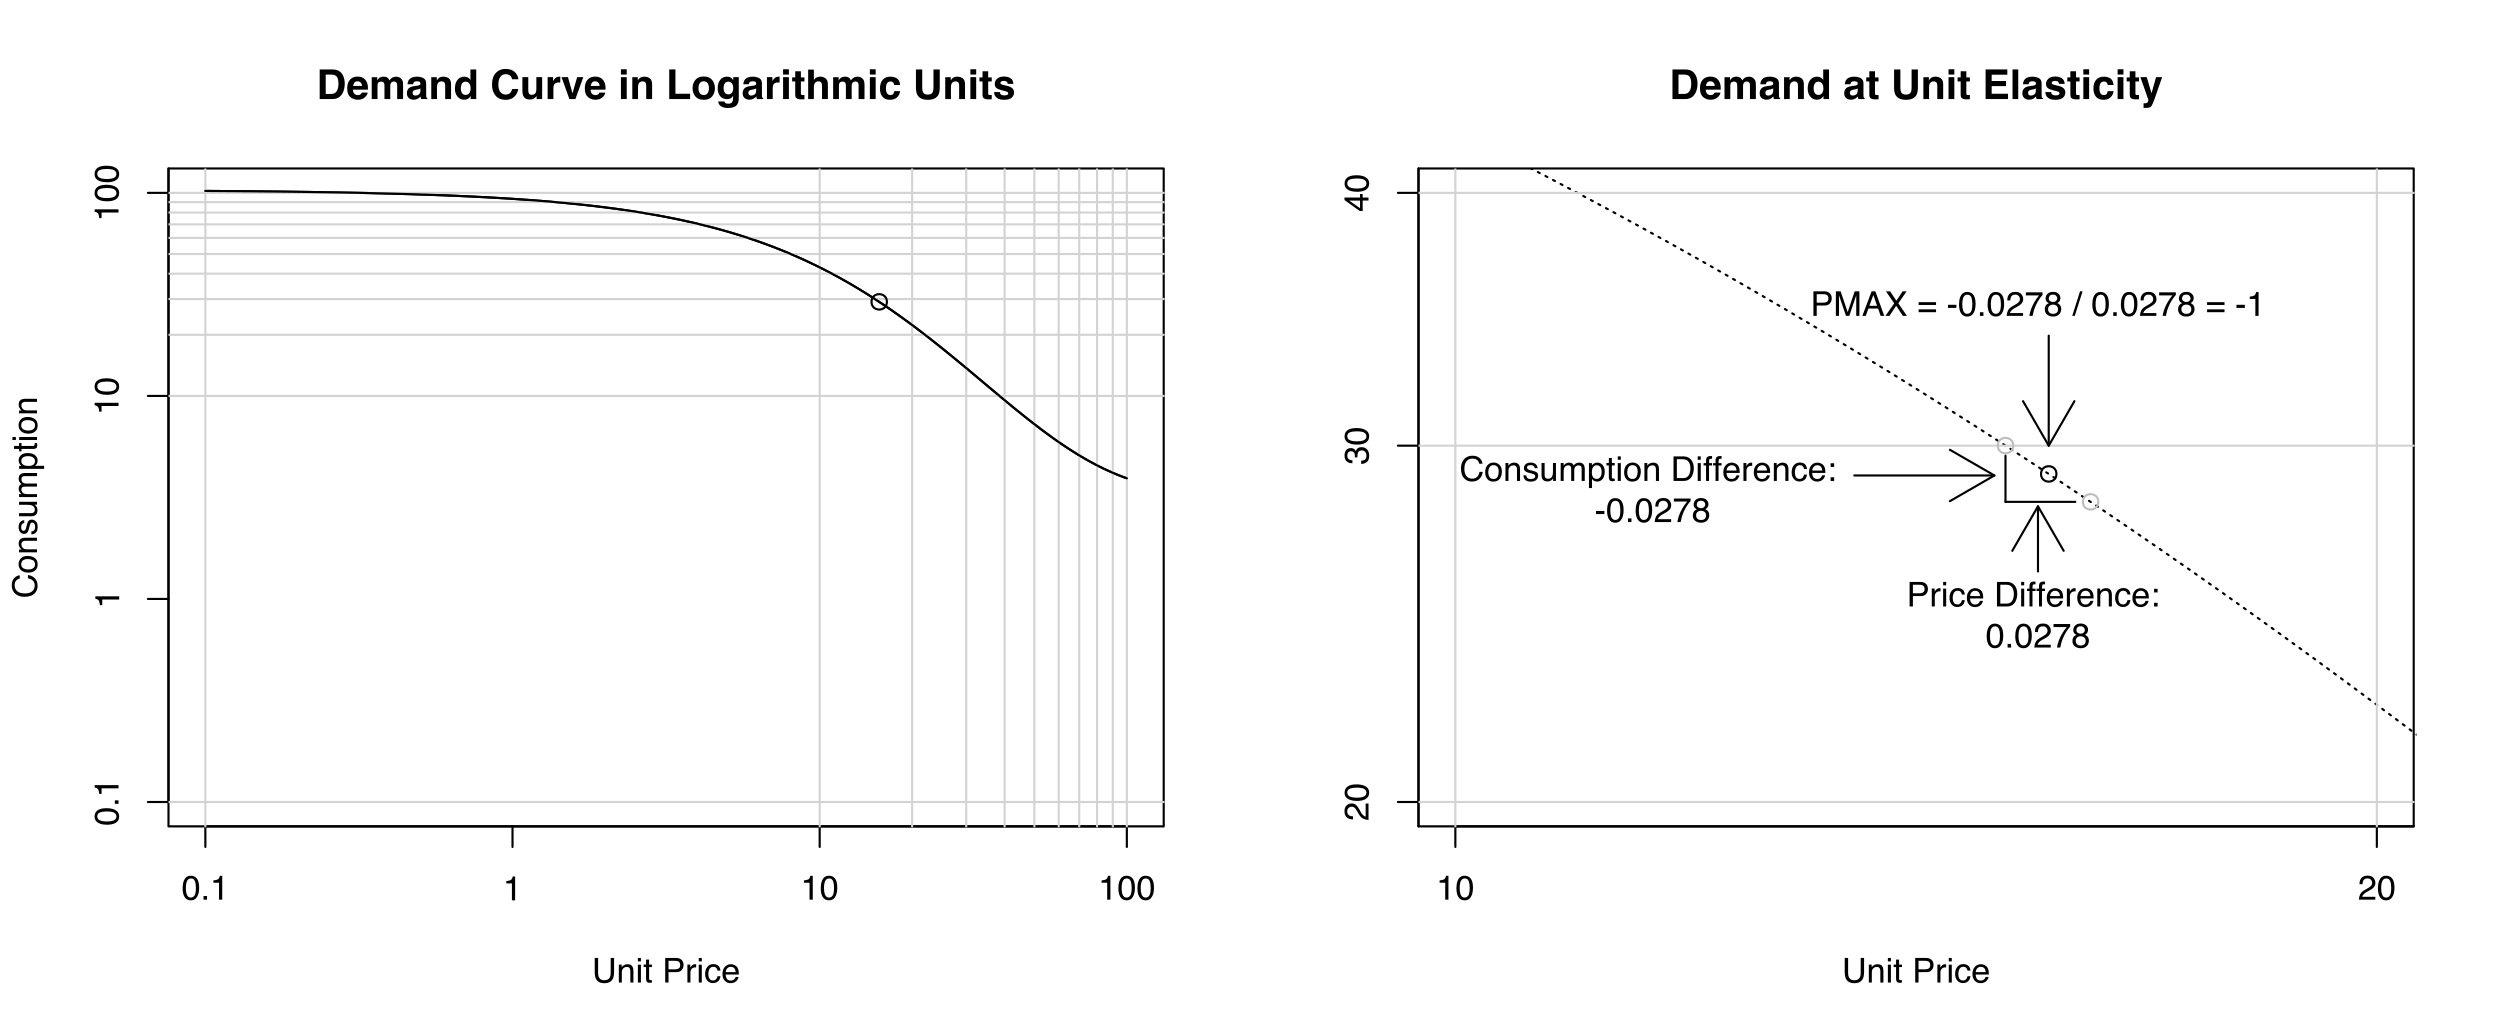 <?xml version="1.0" encoding="UTF-8"?>
<svg xmlns="http://www.w3.org/2000/svg" xmlns:xlink="http://www.w3.org/1999/xlink" width="876pt" height="363pt" viewBox="0 0 876 363" version="1.1">
<defs>
<g>
<symbol overflow="visible" id="glyph0-0">
<path style="stroke:none;" d="M 1.078 0 L 1.078 -10.375 L 9.438 -10.375 L 9.438 0 Z M 8.141 -1.297 L 8.141 -9.078 L 2.375 -9.078 L 2.375 -1.297 Z M 8.141 -1.297 "/>
</symbol>
<symbol overflow="visible" id="glyph0-1">
<path style="stroke:none;" d="M 3.203 -8.562 L 3.203 -1.797 L 5.203 -1.797 C 6.223 -1.797 6.938 -2.301 7.344 -3.312 C 7.562 -3.863 7.672 -4.523 7.672 -5.297 C 7.672 -6.348 7.504 -7.156 7.172 -7.719 C 6.836 -8.281 6.18 -8.562 5.203 -8.562 Z M 5.562 -10.375 C 6.207 -10.363 6.742 -10.285 7.172 -10.141 C 7.898 -9.898 8.488 -9.461 8.938 -8.828 C 9.289 -8.305 9.535 -7.742 9.672 -7.141 C 9.805 -6.547 9.875 -5.977 9.875 -5.438 C 9.875 -4.062 9.598 -2.895 9.047 -1.938 C 8.285 -0.645 7.125 0 5.562 0 L 1.094 0 L 1.094 -10.375 Z M 5.562 -10.375 "/>
</symbol>
<symbol overflow="visible" id="glyph0-2">
<path style="stroke:none;" d="M 3.953 -6.219 C 3.492 -6.219 3.133 -6.07 2.875 -5.781 C 2.625 -5.488 2.469 -5.094 2.406 -4.594 L 5.516 -4.594 C 5.484 -5.125 5.32 -5.523 5.031 -5.797 C 4.738 -6.078 4.379 -6.219 3.953 -6.219 Z M 3.953 -7.875 C 4.598 -7.875 5.176 -7.754 5.688 -7.516 C 6.195 -7.273 6.617 -6.895 6.953 -6.375 C 7.254 -5.926 7.445 -5.398 7.531 -4.797 C 7.582 -4.441 7.602 -3.938 7.594 -3.281 L 2.344 -3.281 C 2.375 -2.508 2.617 -1.969 3.078 -1.656 C 3.348 -1.469 3.68 -1.375 4.078 -1.375 C 4.484 -1.375 4.816 -1.488 5.078 -1.719 C 5.223 -1.844 5.348 -2.02 5.453 -2.25 L 7.5 -2.25 C 7.445 -1.789 7.207 -1.328 6.781 -0.859 C 6.125 -0.117 5.207 0.25 4.031 0.25 C 3.051 0.25 2.188 -0.062 1.438 -0.688 C 0.695 -1.312 0.328 -2.332 0.328 -3.75 C 0.328 -5.082 0.66 -6.102 1.328 -6.812 C 2.004 -7.52 2.879 -7.875 3.953 -7.875 Z M 4.094 -7.875 Z M 4.094 -7.875 "/>
</symbol>
<symbol overflow="visible" id="glyph0-3">
<path style="stroke:none;" d="M 9.5 -7.844 C 9.844 -7.844 10.176 -7.773 10.5 -7.641 C 10.832 -7.504 11.129 -7.273 11.391 -6.953 C 11.609 -6.68 11.754 -6.352 11.828 -5.969 C 11.879 -5.707 11.906 -5.328 11.906 -4.828 L 11.891 0 L 9.828 0 L 9.828 -4.875 C 9.828 -5.164 9.781 -5.406 9.688 -5.594 C 9.508 -5.957 9.18 -6.141 8.703 -6.141 C 8.148 -6.141 7.77 -5.906 7.562 -5.438 C 7.457 -5.195 7.406 -4.906 7.406 -4.562 L 7.406 0 L 5.375 0 L 5.375 -4.562 C 5.375 -5.02 5.328 -5.352 5.234 -5.562 C 5.066 -5.926 4.738 -6.109 4.25 -6.109 C 3.676 -6.109 3.289 -5.926 3.094 -5.562 C 2.988 -5.344 2.938 -5.023 2.938 -4.609 L 2.938 0 L 0.906 0 L 0.906 -7.656 L 2.844 -7.656 L 2.844 -6.531 C 3.094 -6.926 3.328 -7.211 3.547 -7.391 C 3.941 -7.691 4.445 -7.844 5.062 -7.844 C 5.645 -7.844 6.117 -7.711 6.484 -7.453 C 6.773 -7.211 6.992 -6.906 7.141 -6.531 C 7.41 -6.977 7.738 -7.305 8.125 -7.516 C 8.539 -7.734 9 -7.844 9.5 -7.844 Z M 9.5 -7.844 "/>
</symbol>
<symbol overflow="visible" id="glyph0-4">
<path style="stroke:none;" d="M 5.156 -3.734 C 5.031 -3.648 4.906 -3.582 4.781 -3.531 C 4.656 -3.477 4.477 -3.43 4.25 -3.391 L 3.797 -3.312 C 3.379 -3.238 3.078 -3.145 2.891 -3.031 C 2.578 -2.852 2.422 -2.57 2.422 -2.188 C 2.422 -1.844 2.516 -1.594 2.703 -1.438 C 2.898 -1.289 3.133 -1.219 3.406 -1.219 C 3.832 -1.219 4.227 -1.344 4.594 -1.594 C 4.957 -1.852 5.145 -2.316 5.156 -2.984 Z M 3.953 -4.656 C 4.316 -4.707 4.578 -4.77 4.734 -4.844 C 5.023 -4.957 5.172 -5.145 5.172 -5.406 C 5.172 -5.719 5.062 -5.93 4.844 -6.047 C 4.625 -6.172 4.305 -6.234 3.891 -6.234 C 3.41 -6.234 3.07 -6.117 2.875 -5.891 C 2.738 -5.711 2.645 -5.477 2.594 -5.188 L 0.656 -5.188 C 0.695 -5.852 0.883 -6.406 1.219 -6.844 C 1.75 -7.508 2.66 -7.844 3.953 -7.844 C 4.797 -7.844 5.539 -7.676 6.188 -7.344 C 6.844 -7.008 7.172 -6.383 7.172 -5.469 L 7.172 -1.953 C 7.172 -1.703 7.176 -1.406 7.188 -1.062 C 7.195 -0.801 7.234 -0.625 7.297 -0.531 C 7.367 -0.438 7.469 -0.359 7.594 -0.297 L 7.594 0 L 5.422 0 C 5.359 -0.156 5.312 -0.301 5.281 -0.438 C 5.258 -0.57 5.242 -0.727 5.234 -0.906 C 4.953 -0.602 4.633 -0.348 4.281 -0.141 C 3.844 0.109 3.352 0.234 2.812 0.234 C 2.113 0.234 1.539 0.035 1.094 -0.359 C 0.645 -0.754 0.422 -1.316 0.422 -2.047 C 0.422 -2.984 0.781 -3.664 1.5 -4.094 C 1.906 -4.32 2.492 -4.484 3.266 -4.578 Z M 4.047 -7.875 Z M 4.047 -7.875 "/>
</symbol>
<symbol overflow="visible" id="glyph0-5">
<path style="stroke:none;" d="M 5.188 -7.844 C 5.977 -7.844 6.625 -7.633 7.125 -7.219 C 7.633 -6.812 7.891 -6.125 7.891 -5.156 L 7.891 0 L 5.828 0 L 5.828 -4.656 C 5.828 -5.062 5.773 -5.375 5.672 -5.594 C 5.473 -5.988 5.098 -6.188 4.547 -6.188 C 3.867 -6.188 3.398 -5.895 3.141 -5.312 C 3.016 -5.008 2.953 -4.625 2.953 -4.156 L 2.953 0 L 0.953 0 L 0.953 -7.656 L 2.891 -7.656 L 2.891 -6.531 C 3.141 -6.926 3.379 -7.211 3.609 -7.391 C 4.023 -7.691 4.551 -7.844 5.188 -7.844 Z M 4.453 -7.875 Z M 4.453 -7.875 "/>
</symbol>
<symbol overflow="visible" id="glyph0-6">
<path style="stroke:none;" d="M 3.766 -7.844 C 4.223 -7.844 4.633 -7.738 5 -7.531 C 5.363 -7.332 5.656 -7.055 5.875 -6.703 L 5.875 -10.359 L 7.906 -10.359 L 7.906 0 L 5.969 0 L 5.969 -1.062 C 5.676 -0.602 5.348 -0.27 4.984 -0.062 C 4.617 0.133 4.164 0.234 3.625 0.234 C 2.727 0.234 1.973 -0.125 1.359 -0.844 C 0.742 -1.57 0.438 -2.504 0.438 -3.641 C 0.438 -4.941 0.738 -5.969 1.344 -6.719 C 1.945 -7.469 2.754 -7.844 3.766 -7.844 Z M 4.203 -1.453 C 4.766 -1.453 5.191 -1.66 5.484 -2.078 C 5.785 -2.504 5.938 -3.051 5.938 -3.719 C 5.938 -4.656 5.695 -5.328 5.219 -5.734 C 4.938 -5.973 4.602 -6.094 4.219 -6.094 C 3.625 -6.094 3.191 -5.867 2.922 -5.422 C 2.648 -4.984 2.516 -4.438 2.516 -3.781 C 2.516 -3.07 2.648 -2.504 2.922 -2.078 C 3.203 -1.66 3.629 -1.453 4.203 -1.453 Z M 4.203 -1.453 "/>
</symbol>
<symbol overflow="visible" id="glyph0-7">
<path style="stroke:none;" d=""/>
</symbol>
<symbol overflow="visible" id="glyph0-8">
<path style="stroke:none;" d="M 0.641 -5.094 C 0.641 -6.906 1.129 -8.301 2.109 -9.281 C 2.953 -10.133 4.023 -10.562 5.328 -10.562 C 7.066 -10.562 8.344 -9.988 9.156 -8.844 C 9.594 -8.207 9.832 -7.566 9.875 -6.922 L 7.703 -6.922 C 7.555 -7.41 7.375 -7.785 7.156 -8.047 C 6.758 -8.492 6.176 -8.719 5.406 -8.719 C 4.625 -8.719 4.004 -8.398 3.547 -7.766 C 3.086 -7.129 2.859 -6.227 2.859 -5.062 C 2.859 -3.895 3.098 -3.02 3.578 -2.438 C 4.066 -1.863 4.68 -1.578 5.422 -1.578 C 6.18 -1.578 6.758 -1.828 7.156 -2.328 C 7.375 -2.598 7.555 -3 7.703 -3.531 L 9.844 -3.531 C 9.656 -2.406 9.176 -1.488 8.406 -0.781 C 7.633 -0.07 6.645 0.281 5.438 0.281 C 3.945 0.281 2.773 -0.191 1.922 -1.141 C 1.066 -2.109 0.641 -3.426 0.641 -5.094 Z M 5.266 -10.688 Z M 5.266 -10.688 "/>
</symbol>
<symbol overflow="visible" id="glyph0-9">
<path style="stroke:none;" d="M 2.938 -7.672 L 2.938 -3.047 C 2.938 -2.609 2.988 -2.281 3.094 -2.062 C 3.27 -1.676 3.629 -1.484 4.172 -1.484 C 4.848 -1.484 5.316 -1.758 5.578 -2.312 C 5.703 -2.602 5.766 -3 5.766 -3.5 L 5.766 -7.672 L 7.797 -7.672 L 7.797 0 L 5.859 0 L 5.859 -1.078 C 5.836 -1.055 5.785 -0.988 5.703 -0.875 C 5.629 -0.758 5.539 -0.656 5.438 -0.562 C 5.125 -0.281 4.82 -0.086 4.531 0.016 C 4.238 0.117 3.895 0.172 3.5 0.172 C 2.363 0.172 1.598 -0.238 1.203 -1.062 C 0.984 -1.508 0.875 -2.172 0.875 -3.047 L 0.875 -7.672 Z M 4.344 -7.875 Z M 4.344 -7.875 "/>
</symbol>
<symbol overflow="visible" id="glyph0-10">
<path style="stroke:none;" d="M 5.094 -7.844 C 5.133 -7.844 5.164 -7.844 5.188 -7.844 C 5.219 -7.844 5.273 -7.844 5.359 -7.844 L 5.359 -5.781 C 5.234 -5.789 5.117 -5.797 5.016 -5.797 C 4.922 -5.805 4.848 -5.812 4.797 -5.812 C 3.984 -5.812 3.441 -5.551 3.172 -5.031 C 3.016 -4.738 2.938 -4.285 2.938 -3.672 L 2.938 0 L 0.922 0 L 0.922 -7.672 L 2.828 -7.672 L 2.828 -6.328 C 3.141 -6.836 3.41 -7.188 3.641 -7.375 C 4.016 -7.688 4.5 -7.844 5.094 -7.844 Z M 5.094 -7.844 "/>
</symbol>
<symbol overflow="visible" id="glyph0-11">
<path style="stroke:none;" d="M 5.656 -7.672 L 7.812 -7.672 L 5.047 0 L 2.938 0 L 0.188 -7.672 L 2.438 -7.672 L 4.031 -2.016 Z M 5.656 -7.672 "/>
</symbol>
<symbol overflow="visible" id="glyph0-12">
<path style="stroke:none;" d="M 3 -8.578 L 0.969 -8.578 L 0.969 -10.438 L 3 -10.438 Z M 0.969 -7.672 L 3 -7.672 L 3 0 L 0.969 0 Z M 0.969 -7.672 "/>
</symbol>
<symbol overflow="visible" id="glyph0-13">
<path style="stroke:none;" d="M 1.094 -10.375 L 3.266 -10.375 L 3.266 -1.859 L 8.406 -1.859 L 8.406 0 L 1.094 0 Z M 1.094 -10.375 "/>
</symbol>
<symbol overflow="visible" id="glyph0-14">
<path style="stroke:none;" d="M 4.375 -1.406 C 4.957 -1.406 5.406 -1.613 5.719 -2.031 C 6.039 -2.457 6.203 -3.051 6.203 -3.812 C 6.203 -4.582 6.039 -5.176 5.719 -5.594 C 5.406 -6.008 4.957 -6.219 4.375 -6.219 C 3.789 -6.219 3.336 -6.008 3.016 -5.594 C 2.703 -5.176 2.547 -4.582 2.547 -3.812 C 2.547 -3.051 2.703 -2.457 3.016 -2.031 C 3.336 -1.613 3.789 -1.406 4.375 -1.406 Z M 8.297 -3.812 C 8.297 -2.688 7.973 -1.723 7.328 -0.922 C 6.68 -0.129 5.695 0.266 4.375 0.266 C 3.062 0.266 2.082 -0.129 1.438 -0.922 C 0.789 -1.723 0.469 -2.688 0.469 -3.812 C 0.469 -4.926 0.789 -5.883 1.438 -6.688 C 2.082 -7.5 3.062 -7.906 4.375 -7.906 C 5.695 -7.906 6.68 -7.5 7.328 -6.688 C 7.973 -5.883 8.297 -4.926 8.297 -3.812 Z M 4.375 -7.875 Z M 4.375 -7.875 "/>
</symbol>
<symbol overflow="visible" id="glyph0-15">
<path style="stroke:none;" d="M 4.234 -1.641 C 4.703 -1.641 5.098 -1.816 5.422 -2.172 C 5.742 -2.523 5.906 -3.094 5.906 -3.875 C 5.906 -4.594 5.75 -5.141 5.438 -5.516 C 5.133 -5.898 4.723 -6.094 4.203 -6.094 C 3.504 -6.094 3.02 -5.766 2.75 -5.109 C 2.613 -4.754 2.547 -4.32 2.547 -3.812 C 2.547 -3.363 2.617 -2.961 2.766 -2.609 C 3.035 -1.961 3.523 -1.641 4.234 -1.641 Z M 3.734 -7.844 C 4.117 -7.844 4.453 -7.785 4.734 -7.672 C 5.223 -7.473 5.617 -7.102 5.922 -6.562 L 5.922 -7.672 L 7.859 -7.672 L 7.859 -0.391 C 7.859 0.598 7.691 1.344 7.359 1.844 C 6.785 2.707 5.691 3.141 4.078 3.141 C 3.098 3.141 2.297 2.945 1.672 2.562 C 1.055 2.176 0.711 1.602 0.641 0.844 L 2.828 0.844 C 2.879 1.07 2.973 1.238 3.109 1.344 C 3.316 1.531 3.676 1.625 4.188 1.625 C 4.914 1.625 5.398 1.379 5.641 0.891 C 5.797 0.578 5.875 0.055 5.875 -0.672 L 5.875 -1.156 C 5.688 -0.832 5.484 -0.586 5.266 -0.422 C 4.859 -0.117 4.336 0.031 3.703 0.031 C 2.723 0.031 1.938 -0.312 1.344 -1 C 0.758 -1.695 0.469 -2.633 0.469 -3.812 C 0.469 -4.945 0.75 -5.898 1.312 -6.672 C 1.883 -7.453 2.691 -7.844 3.734 -7.844 Z M 4.375 -7.875 Z M 4.375 -7.875 "/>
</symbol>
<symbol overflow="visible" id="glyph0-16">
<path style="stroke:none;" d="M 0.141 -6.172 L 0.141 -7.594 L 1.219 -7.594 L 1.219 -9.734 L 3.203 -9.734 L 3.203 -7.594 L 4.453 -7.594 L 4.453 -6.172 L 3.203 -6.172 L 3.203 -2.125 C 3.203 -1.801 3.238 -1.598 3.312 -1.516 C 3.395 -1.441 3.641 -1.406 4.047 -1.406 C 4.109 -1.406 4.172 -1.406 4.234 -1.406 C 4.305 -1.414 4.379 -1.422 4.453 -1.422 L 4.453 0.078 L 3.5 0.109 C 2.551 0.141 1.898 -0.023 1.547 -0.391 C 1.328 -0.617 1.219 -0.973 1.219 -1.453 L 1.219 -6.172 Z M 0.141 -6.172 "/>
</symbol>
<symbol overflow="visible" id="glyph0-17">
<path style="stroke:none;" d="M 5.156 -7.859 C 5.633 -7.859 6.066 -7.773 6.453 -7.609 C 6.836 -7.453 7.156 -7.203 7.406 -6.859 C 7.613 -6.578 7.738 -6.285 7.781 -5.984 C 7.832 -5.68 7.859 -5.188 7.859 -4.5 L 7.859 0 L 5.812 0 L 5.812 -4.656 C 5.812 -5.07 5.742 -5.406 5.609 -5.656 C 5.422 -6.02 5.07 -6.203 4.562 -6.203 C 4.031 -6.203 3.629 -6.023 3.359 -5.672 C 3.086 -5.316 2.953 -4.812 2.953 -4.156 L 2.953 0 L 0.953 0 L 0.953 -10.328 L 2.953 -10.328 L 2.953 -6.672 C 3.242 -7.117 3.578 -7.426 3.953 -7.594 C 4.336 -7.77 4.738 -7.859 5.156 -7.859 Z M 5.156 -7.859 "/>
</symbol>
<symbol overflow="visible" id="glyph0-18">
<path style="stroke:none;" d="M 5.516 -4.922 C 5.473 -5.203 5.375 -5.457 5.219 -5.688 C 5 -6 4.648 -6.156 4.172 -6.156 C 3.504 -6.156 3.047 -5.82 2.797 -5.156 C 2.66 -4.789 2.594 -4.316 2.594 -3.734 C 2.594 -3.172 2.66 -2.719 2.797 -2.375 C 3.035 -1.727 3.484 -1.406 4.141 -1.406 C 4.609 -1.406 4.941 -1.531 5.141 -1.781 C 5.336 -2.039 5.457 -2.375 5.5 -2.781 L 7.547 -2.781 C 7.504 -2.164 7.285 -1.586 6.891 -1.047 C 6.254 -0.172 5.32 0.266 4.094 0.266 C 2.863 0.266 1.957 -0.098 1.375 -0.828 C 0.789 -1.555 0.5 -2.504 0.5 -3.672 C 0.5 -4.992 0.816 -6.02 1.453 -6.75 C 2.098 -7.477 2.988 -7.844 4.125 -7.844 C 5.082 -7.844 5.867 -7.629 6.484 -7.203 C 7.098 -6.773 7.457 -6.016 7.562 -4.922 Z M 4.156 -7.875 Z M 4.156 -7.875 "/>
</symbol>
<symbol overflow="visible" id="glyph0-19">
<path style="stroke:none;" d="M 1.094 -10.375 L 3.297 -10.375 L 3.297 -4 C 3.297 -3.281 3.379 -2.758 3.547 -2.438 C 3.816 -1.852 4.391 -1.562 5.266 -1.562 C 6.141 -1.562 6.711 -1.852 6.984 -2.438 C 7.148 -2.758 7.234 -3.281 7.234 -4 L 7.234 -10.375 L 9.438 -10.375 L 9.438 -4 C 9.438 -2.895 9.266 -2.035 8.922 -1.422 C 8.285 -0.297 7.066 0.266 5.266 0.266 C 3.473 0.266 2.254 -0.297 1.609 -1.422 C 1.266 -2.035 1.094 -2.895 1.094 -4 Z M 5.266 -10.375 Z M 5.266 -10.375 "/>
</symbol>
<symbol overflow="visible" id="glyph0-20">
<path style="stroke:none;" d="M 2.5 -2.453 C 2.539 -2.086 2.629 -1.832 2.766 -1.688 C 3.016 -1.414 3.477 -1.281 4.156 -1.281 C 4.539 -1.281 4.848 -1.336 5.078 -1.453 C 5.316 -1.578 5.438 -1.754 5.438 -1.984 C 5.438 -2.211 5.344 -2.383 5.156 -2.5 C 4.969 -2.625 4.27 -2.828 3.062 -3.109 C 2.195 -3.328 1.586 -3.598 1.234 -3.922 C 0.879 -4.234 0.703 -4.691 0.703 -5.297 C 0.703 -6.004 0.977 -6.613 1.531 -7.125 C 2.082 -7.633 2.863 -7.891 3.875 -7.891 C 4.832 -7.891 5.613 -7.695 6.219 -7.312 C 6.82 -6.926 7.164 -6.266 7.25 -5.328 L 5.25 -5.328 C 5.219 -5.586 5.145 -5.789 5.031 -5.938 C 4.812 -6.219 4.438 -6.359 3.906 -6.359 C 3.469 -6.359 3.156 -6.285 2.969 -6.141 C 2.781 -6.004 2.688 -5.848 2.688 -5.672 C 2.688 -5.441 2.785 -5.273 2.984 -5.172 C 3.18 -5.066 3.879 -4.879 5.078 -4.609 C 5.879 -4.422 6.477 -4.141 6.875 -3.766 C 7.27 -3.379 7.469 -2.898 7.469 -2.328 C 7.469 -1.566 7.18 -0.941 6.609 -0.453 C 6.047 0.023 5.176 0.266 4 0.266 C 2.789 0.266 1.898 0.008 1.328 -0.5 C 0.754 -1.008 0.469 -1.66 0.469 -2.453 Z M 4.031 -7.875 Z M 4.031 -7.875 "/>
</symbol>
<symbol overflow="visible" id="glyph0-21">
<path style="stroke:none;" d="M 8.766 -8.531 L 3.281 -8.531 L 3.281 -6.328 L 8.312 -6.328 L 8.312 -4.531 L 3.281 -4.531 L 3.281 -1.859 L 9.016 -1.859 L 9.016 0 L 1.156 0 L 1.156 -10.375 L 8.766 -10.375 Z M 8.766 -8.531 "/>
</symbol>
<symbol overflow="visible" id="glyph0-22">
<path style="stroke:none;" d="M 2.984 0 L 0.984 0 L 0.984 -10.375 L 2.984 -10.375 Z M 2.984 0 "/>
</symbol>
<symbol overflow="visible" id="glyph0-23">
<path style="stroke:none;" d="M 1.25 1.469 L 1.5 1.484 C 1.695 1.492 1.883 1.484 2.062 1.453 C 2.238 1.43 2.391 1.379 2.516 1.297 C 2.629 1.223 2.734 1.055 2.828 0.797 C 2.93 0.547 2.977 0.395 2.969 0.344 L 0.141 -7.672 L 2.375 -7.672 L 4.047 -2.016 L 5.641 -7.672 L 7.766 -7.672 L 5.141 -0.125 C 4.629 1.32 4.223 2.223 3.922 2.578 C 3.629 2.93 3.039 3.109 2.156 3.109 C 1.977 3.109 1.832 3.102 1.719 3.094 C 1.613 3.094 1.457 3.086 1.25 3.078 Z M 3.953 -7.875 Z M 3.953 -7.875 "/>
</symbol>
<symbol overflow="visible" id="glyph1-0">
<path style="stroke:none;" d="M 0.391 0 L 0.391 -8.609 L 7.219 -8.609 L 7.219 0 Z M 6.141 -1.078 L 6.141 -7.531 L 1.469 -7.531 L 1.469 -1.078 Z M 6.141 -1.078 "/>
</symbol>
<symbol overflow="visible" id="glyph1-1">
<path style="stroke:none;" d="M 2.188 -8.609 L 2.188 -3.281 C 2.188 -2.656 2.301 -2.141 2.531 -1.734 C 2.875 -1.109 3.461 -0.797 4.297 -0.797 C 5.273 -0.797 5.945 -1.133 6.312 -1.812 C 6.5 -2.176 6.594 -2.664 6.594 -3.281 L 6.594 -8.609 L 7.781 -8.609 L 7.781 -3.781 C 7.781 -2.719 7.633 -1.898 7.344 -1.328 C 6.82 -0.285 5.836 0.234 4.391 0.234 C 2.93 0.234 1.941 -0.285 1.422 -1.328 C 1.141 -1.898 1 -2.719 1 -3.781 L 1 -8.609 Z M 4.391 -8.609 Z M 4.391 -8.609 "/>
</symbol>
<symbol overflow="visible" id="glyph1-2">
<path style="stroke:none;" d="M 0.781 -6.281 L 1.781 -6.281 L 1.781 -5.391 C 2.07 -5.754 2.383 -6.016 2.719 -6.172 C 3.051 -6.336 3.422 -6.422 3.828 -6.422 C 4.711 -6.422 5.312 -6.109 5.625 -5.484 C 5.801 -5.141 5.891 -4.656 5.891 -4.031 L 5.891 0 L 4.812 0 L 4.812 -3.953 C 4.812 -4.336 4.754 -4.645 4.641 -4.875 C 4.453 -5.27 4.113 -5.469 3.625 -5.469 C 3.375 -5.469 3.172 -5.441 3.016 -5.391 C 2.723 -5.305 2.469 -5.133 2.25 -4.875 C 2.07 -4.664 1.957 -4.453 1.906 -4.234 C 1.852 -4.016 1.828 -3.695 1.828 -3.281 L 1.828 0 L 0.781 0 Z M 3.25 -6.422 Z M 3.25 -6.422 "/>
</symbol>
<symbol overflow="visible" id="glyph1-3">
<path style="stroke:none;" d="M 0.781 -6.25 L 1.844 -6.25 L 1.844 0 L 0.781 0 Z M 0.781 -8.609 L 1.844 -8.609 L 1.844 -7.406 L 0.781 -7.406 Z M 0.781 -8.609 "/>
</symbol>
<symbol overflow="visible" id="glyph1-4">
<path style="stroke:none;" d="M 0.984 -8.031 L 2.047 -8.031 L 2.047 -6.281 L 3.047 -6.281 L 3.047 -5.422 L 2.047 -5.422 L 2.047 -1.312 C 2.047 -1.094 2.125 -0.945 2.281 -0.875 C 2.352 -0.832 2.488 -0.812 2.688 -0.812 C 2.738 -0.812 2.789 -0.812 2.844 -0.812 C 2.906 -0.82 2.973 -0.828 3.047 -0.828 L 3.047 0 C 2.93 0.031 2.805 0.051 2.672 0.062 C 2.547 0.082 2.406 0.094 2.25 0.094 C 1.758 0.094 1.426 -0.031 1.25 -0.281 C 1.07 -0.531 0.984 -0.859 0.984 -1.266 L 0.984 -5.422 L 0.141 -5.422 L 0.141 -6.281 L 0.984 -6.281 Z M 0.984 -8.031 "/>
</symbol>
<symbol overflow="visible" id="glyph1-5">
<path style="stroke:none;" d=""/>
</symbol>
<symbol overflow="visible" id="glyph1-6">
<path style="stroke:none;" d="M 1.031 -8.609 L 4.906 -8.609 C 5.664 -8.609 6.281 -8.391 6.75 -7.953 C 7.219 -7.523 7.453 -6.922 7.453 -6.141 C 7.453 -5.473 7.242 -4.891 6.828 -4.391 C 6.41 -3.891 5.77 -3.641 4.906 -3.641 L 2.188 -3.641 L 2.188 0 L 1.031 0 Z M 6.281 -6.141 C 6.281 -6.766 6.047 -7.191 5.578 -7.422 C 5.316 -7.547 4.961 -7.609 4.516 -7.609 L 2.188 -7.609 L 2.188 -4.625 L 4.516 -4.625 C 5.035 -4.625 5.457 -4.734 5.781 -4.953 C 6.113 -5.18 6.281 -5.578 6.281 -6.141 Z M 6.281 -6.141 "/>
</symbol>
<symbol overflow="visible" id="glyph1-7">
<path style="stroke:none;" d="M 0.797 -6.281 L 1.812 -6.281 L 1.812 -5.188 C 1.883 -5.406 2.082 -5.664 2.406 -5.969 C 2.727 -6.27 3.098 -6.422 3.516 -6.422 C 3.535 -6.422 3.566 -6.414 3.609 -6.406 C 3.66 -6.406 3.742 -6.398 3.859 -6.391 L 3.859 -5.281 C 3.797 -5.289 3.738 -5.297 3.688 -5.297 C 3.633 -5.297 3.578 -5.297 3.516 -5.297 C 2.984 -5.297 2.57 -5.125 2.281 -4.781 C 2 -4.445 1.859 -4.055 1.859 -3.609 L 1.859 0 L 0.797 0 Z M 0.797 -6.281 "/>
</symbol>
<symbol overflow="visible" id="glyph1-8">
<path style="stroke:none;" d="M 3.188 -6.453 C 3.895 -6.453 4.469 -6.281 4.906 -5.938 C 5.352 -5.594 5.625 -5.004 5.719 -4.172 L 4.688 -4.172 C 4.625 -4.555 4.484 -4.875 4.266 -5.125 C 4.047 -5.383 3.688 -5.516 3.188 -5.516 C 2.52 -5.516 2.039 -5.188 1.75 -4.531 C 1.562 -4.102 1.469 -3.578 1.469 -2.953 C 1.469 -2.328 1.598 -1.797 1.859 -1.359 C 2.129 -0.93 2.551 -0.719 3.125 -0.719 C 3.562 -0.719 3.906 -0.852 4.156 -1.125 C 4.414 -1.395 4.594 -1.758 4.688 -2.219 L 5.719 -2.219 C 5.602 -1.383 5.312 -0.773 4.844 -0.391 C 4.375 -0.004 3.773 0.188 3.047 0.188 C 2.223 0.188 1.566 -0.113 1.078 -0.719 C 0.586 -1.32 0.344 -2.07 0.344 -2.969 C 0.344 -4.07 0.609 -4.926 1.141 -5.531 C 1.68 -6.145 2.363 -6.453 3.188 -6.453 Z M 3.031 -6.422 Z M 3.031 -6.422 "/>
</symbol>
<symbol overflow="visible" id="glyph1-9">
<path style="stroke:none;" d="M 3.391 -6.422 C 3.836 -6.422 4.27 -6.316 4.688 -6.109 C 5.102 -5.898 5.422 -5.629 5.641 -5.297 C 5.848 -4.973 5.988 -4.602 6.062 -4.188 C 6.125 -3.895 6.156 -3.43 6.156 -2.797 L 1.547 -2.797 C 1.566 -2.16 1.719 -1.648 2 -1.266 C 2.281 -0.879 2.719 -0.688 3.312 -0.688 C 3.863 -0.688 4.301 -0.867 4.625 -1.234 C 4.812 -1.441 4.945 -1.688 5.031 -1.969 L 6.062 -1.969 C 6.039 -1.738 5.953 -1.484 5.797 -1.203 C 5.641 -0.922 5.469 -0.688 5.281 -0.5 C 4.957 -0.188 4.555 0.02 4.078 0.125 C 3.828 0.188 3.539 0.219 3.219 0.219 C 2.438 0.219 1.773 -0.062 1.234 -0.625 C 0.691 -1.195 0.422 -1.992 0.422 -3.016 C 0.422 -4.023 0.691 -4.844 1.234 -5.469 C 1.785 -6.102 2.504 -6.422 3.391 -6.422 Z M 5.062 -3.641 C 5.02 -4.098 4.922 -4.461 4.766 -4.734 C 4.484 -5.242 4.004 -5.5 3.328 -5.5 C 2.836 -5.5 2.426 -5.32 2.094 -4.969 C 1.77 -4.625 1.598 -4.18 1.578 -3.641 Z M 3.281 -6.422 Z M 3.281 -6.422 "/>
</symbol>
<symbol overflow="visible" id="glyph1-10">
<path style="stroke:none;" d="M 3.25 -8.391 C 4.332 -8.391 5.117 -7.941 5.609 -7.047 C 5.984 -6.359 6.172 -5.41 6.172 -4.203 C 6.172 -3.066 6 -2.125 5.656 -1.375 C 5.164 -0.301 4.359 0.234 3.234 0.234 C 2.234 0.234 1.484 -0.203 0.984 -1.078 C 0.578 -1.816 0.375 -2.801 0.375 -4.031 C 0.375 -4.977 0.5 -5.797 0.75 -6.484 C 1.207 -7.754 2.039 -8.391 3.25 -8.391 Z M 3.234 -0.734 C 3.785 -0.734 4.223 -0.973 4.547 -1.453 C 4.867 -1.941 5.031 -2.848 5.031 -4.172 C 5.031 -5.117 4.91 -5.898 4.672 -6.516 C 4.441 -7.129 3.988 -7.438 3.312 -7.438 C 2.688 -7.438 2.227 -7.145 1.938 -6.562 C 1.656 -5.977 1.516 -5.117 1.516 -3.984 C 1.516 -3.129 1.609 -2.441 1.797 -1.922 C 2.078 -1.129 2.555 -0.734 3.234 -0.734 Z M 3.234 -0.734 "/>
</symbol>
<symbol overflow="visible" id="glyph1-11">
<path style="stroke:none;" d="M 1.031 -1.281 L 2.25 -1.281 L 2.25 0 L 1.031 0 Z M 1.031 -1.281 "/>
</symbol>
<symbol overflow="visible" id="glyph1-12">
<path style="stroke:none;" d="M 1.156 -5.938 L 1.156 -6.75 C 1.914 -6.82 2.441 -6.945 2.734 -7.125 C 3.035 -7.301 3.266 -7.711 3.422 -8.359 L 4.25 -8.359 L 4.25 0 L 3.125 0 L 3.125 -5.938 Z M 1.156 -5.938 "/>
</symbol>
<symbol overflow="visible" id="glyph1-13">
<path style="stroke:none;" d="M 0.375 0 C 0.414 -0.719 0.566 -1.344 0.828 -1.875 C 1.086 -2.414 1.594 -2.906 2.344 -3.344 L 3.469 -4 C 3.969 -4.289 4.32 -4.539 4.531 -4.75 C 4.852 -5.07 5.016 -5.441 5.016 -5.859 C 5.016 -6.348 4.863 -6.734 4.562 -7.016 C 4.27 -7.305 3.883 -7.453 3.406 -7.453 C 2.676 -7.453 2.176 -7.18 1.906 -6.641 C 1.75 -6.336 1.664 -5.93 1.656 -5.422 L 0.578 -5.422 C 0.586 -6.148 0.723 -6.742 0.984 -7.203 C 1.441 -8.016 2.25 -8.422 3.406 -8.422 C 4.363 -8.422 5.062 -8.16 5.5 -7.641 C 5.945 -7.117 6.172 -6.539 6.172 -5.906 C 6.172 -5.238 5.938 -4.664 5.469 -4.188 C 5.195 -3.906 4.707 -3.566 4 -3.172 L 3.188 -2.734 C 2.812 -2.523 2.516 -2.32 2.297 -2.125 C 1.898 -1.789 1.648 -1.414 1.547 -1 L 6.141 -1 L 6.141 0 Z M 0.375 0 "/>
</symbol>
<symbol overflow="visible" id="glyph1-14">
<path style="stroke:none;" d="M 4.219 -1 C 4.613 -1 4.938 -1.039 5.188 -1.125 C 5.645 -1.27 6.02 -1.562 6.312 -2 C 6.539 -2.344 6.703 -2.785 6.797 -3.328 C 6.859 -3.66 6.891 -3.961 6.891 -4.234 C 6.891 -5.305 6.676 -6.133 6.25 -6.719 C 5.832 -7.312 5.148 -7.609 4.203 -7.609 L 2.141 -7.609 L 2.141 -1 Z M 0.969 -8.609 L 4.453 -8.609 C 5.641 -8.609 6.555 -8.188 7.203 -7.344 C 7.785 -6.594 8.078 -5.625 8.078 -4.438 C 8.078 -3.52 7.906 -2.691 7.562 -1.953 C 6.957 -0.648 5.914 0 4.438 0 L 0.969 0 Z M 0.969 -8.609 "/>
</symbol>
<symbol overflow="visible" id="glyph1-15">
<path style="stroke:none;" d="M 1.031 -7.234 C 1.051 -7.672 1.129 -7.988 1.266 -8.188 C 1.516 -8.551 1.988 -8.734 2.688 -8.734 C 2.758 -8.734 2.828 -8.727 2.891 -8.719 C 2.961 -8.719 3.047 -8.711 3.141 -8.703 L 3.141 -7.75 C 3.023 -7.758 2.941 -7.766 2.891 -7.766 C 2.848 -7.766 2.805 -7.766 2.766 -7.766 C 2.441 -7.766 2.25 -7.68 2.188 -7.516 C 2.125 -7.348 2.094 -6.926 2.094 -6.25 L 3.141 -6.25 L 3.141 -5.422 L 2.078 -5.422 L 2.078 0 L 1.031 0 L 1.031 -5.422 L 0.172 -5.422 L 0.172 -6.25 L 1.031 -6.25 Z M 1.031 -7.234 "/>
</symbol>
<symbol overflow="visible" id="glyph1-16">
<path style="stroke:none;" d="M 1.328 -6.188 L 2.562 -6.188 L 2.562 -4.922 L 1.328 -4.922 Z M 1.328 -1.281 L 2.562 -1.281 L 2.562 0 L 1.328 0 Z M 1.328 -1.281 "/>
</symbol>
<symbol overflow="visible" id="glyph1-17">
<path style="stroke:none;" d="M 6.281 -8.25 L 6.281 -7.328 C 6.008 -7.066 5.648 -6.613 5.203 -5.969 C 4.754 -5.32 4.359 -4.625 4.016 -3.875 C 3.672 -3.133 3.41 -2.469 3.234 -1.875 C 3.129 -1.488 2.984 -0.863 2.797 0 L 1.641 0 C 1.898 -1.602 2.484 -3.195 3.391 -4.781 C 3.93 -5.707 4.492 -6.508 5.078 -7.188 L 0.438 -7.188 L 0.438 -8.25 Z M 6.281 -8.25 "/>
</symbol>
<symbol overflow="visible" id="glyph1-18">
<path style="stroke:none;" d="M 3.266 -4.875 C 3.734 -4.875 4.098 -5.004 4.359 -5.266 C 4.617 -5.523 4.75 -5.832 4.75 -6.188 C 4.75 -6.5 4.625 -6.785 4.375 -7.047 C 4.125 -7.316 3.742 -7.453 3.234 -7.453 C 2.723 -7.453 2.352 -7.316 2.125 -7.047 C 1.895 -6.785 1.781 -6.484 1.781 -6.141 C 1.781 -5.742 1.926 -5.43 2.219 -5.203 C 2.52 -4.984 2.867 -4.875 3.266 -4.875 Z M 3.328 -0.719 C 3.816 -0.719 4.223 -0.848 4.547 -1.109 C 4.867 -1.379 5.031 -1.773 5.031 -2.297 C 5.031 -2.836 4.863 -3.25 4.531 -3.531 C 4.195 -3.812 3.77 -3.953 3.25 -3.953 C 2.75 -3.953 2.336 -3.805 2.016 -3.516 C 1.703 -3.234 1.547 -2.836 1.547 -2.328 C 1.547 -1.891 1.691 -1.508 1.984 -1.188 C 2.273 -0.875 2.723 -0.719 3.328 -0.719 Z M 1.828 -4.469 C 1.535 -4.594 1.305 -4.738 1.141 -4.906 C 0.836 -5.219 0.688 -5.625 0.688 -6.125 C 0.688 -6.75 0.91 -7.285 1.359 -7.734 C 1.816 -8.191 2.457 -8.422 3.281 -8.422 C 4.094 -8.422 4.723 -8.207 5.172 -7.781 C 5.629 -7.352 5.859 -6.859 5.859 -6.297 C 5.859 -5.773 5.727 -5.348 5.469 -5.016 C 5.32 -4.836 5.094 -4.66 4.781 -4.484 C 5.125 -4.328 5.395 -4.145 5.594 -3.938 C 5.969 -3.539 6.156 -3.031 6.156 -2.406 C 6.156 -1.664 5.906 -1.039 5.406 -0.531 C 4.914 -0.02 4.219 0.234 3.312 0.234 C 2.488 0.234 1.797 0.016 1.234 -0.422 C 0.672 -0.867 0.391 -1.516 0.391 -2.359 C 0.391 -2.848 0.508 -3.273 0.75 -3.641 C 0.988 -4.004 1.348 -4.281 1.828 -4.469 Z M 1.828 -4.469 "/>
</symbol>
<symbol overflow="visible" id="glyph1-19">
<path style="stroke:none;" d="M 4.547 -8.844 C 5.629 -8.844 6.473 -8.555 7.078 -7.984 C 7.68 -7.41 8.016 -6.758 8.078 -6.031 L 6.938 -6.031 C 6.812 -6.582 6.555 -7.02 6.172 -7.344 C 5.785 -7.664 5.242 -7.828 4.547 -7.828 C 3.703 -7.828 3.02 -7.531 2.5 -6.938 C 1.977 -6.344 1.719 -5.43 1.719 -4.203 C 1.719 -3.191 1.953 -2.367 2.422 -1.734 C 2.891 -1.109 3.594 -0.797 4.531 -0.797 C 5.383 -0.797 6.039 -1.129 6.5 -1.797 C 6.727 -2.141 6.906 -2.598 7.031 -3.172 L 8.156 -3.172 C 8.062 -2.266 7.727 -1.504 7.156 -0.891 C 6.469 -0.148 5.547 0.219 4.391 0.219 C 3.391 0.219 2.551 -0.082 1.875 -0.688 C 0.977 -1.488 0.531 -2.723 0.531 -4.391 C 0.531 -5.66 0.863 -6.703 1.531 -7.516 C 2.258 -8.398 3.266 -8.844 4.547 -8.844 Z M 4.312 -8.844 Z M 4.312 -8.844 "/>
</symbol>
<symbol overflow="visible" id="glyph1-20">
<path style="stroke:none;" d="M 3.266 -0.688 C 3.961 -0.688 4.441 -0.945 4.703 -1.469 C 4.961 -2 5.094 -2.586 5.094 -3.234 C 5.094 -3.828 5 -4.305 4.812 -4.672 C 4.508 -5.242 4 -5.531 3.281 -5.531 C 2.633 -5.531 2.164 -5.285 1.875 -4.797 C 1.582 -4.305 1.438 -3.711 1.438 -3.016 C 1.438 -2.348 1.582 -1.789 1.875 -1.344 C 2.164 -0.906 2.629 -0.688 3.266 -0.688 Z M 3.312 -6.453 C 4.113 -6.453 4.789 -6.18 5.344 -5.641 C 5.906 -5.109 6.188 -4.316 6.188 -3.266 C 6.188 -2.254 5.941 -1.414 5.453 -0.75 C 4.961 -0.094 4.203 0.234 3.172 0.234 C 2.305 0.234 1.617 -0.055 1.109 -0.641 C 0.598 -1.234 0.344 -2.02 0.344 -3 C 0.344 -4.051 0.609 -4.891 1.141 -5.516 C 1.68 -6.141 2.406 -6.453 3.312 -6.453 Z M 3.266 -6.422 Z M 3.266 -6.422 "/>
</symbol>
<symbol overflow="visible" id="glyph1-21">
<path style="stroke:none;" d="M 1.406 -1.969 C 1.438 -1.613 1.523 -1.344 1.672 -1.156 C 1.93 -0.82 2.391 -0.656 3.047 -0.656 C 3.441 -0.656 3.785 -0.738 4.078 -0.906 C 4.379 -1.07 4.531 -1.332 4.531 -1.688 C 4.531 -1.957 4.41 -2.164 4.172 -2.312 C 4.016 -2.395 3.711 -2.492 3.266 -2.609 L 2.422 -2.812 C 1.891 -2.945 1.5 -3.098 1.25 -3.266 C 0.789 -3.547 0.562 -3.941 0.562 -4.453 C 0.562 -5.047 0.773 -5.523 1.203 -5.891 C 1.629 -6.254 2.207 -6.438 2.938 -6.438 C 3.875 -6.438 4.551 -6.16 4.969 -5.609 C 5.238 -5.254 5.367 -4.875 5.359 -4.469 L 4.359 -4.469 C 4.336 -4.707 4.254 -4.926 4.109 -5.125 C 3.867 -5.395 3.445 -5.531 2.844 -5.531 C 2.445 -5.531 2.145 -5.453 1.938 -5.297 C 1.738 -5.148 1.641 -4.953 1.641 -4.703 C 1.641 -4.43 1.773 -4.211 2.047 -4.047 C 2.203 -3.953 2.43 -3.867 2.734 -3.797 L 3.422 -3.625 C 4.18 -3.438 4.691 -3.258 4.953 -3.094 C 5.359 -2.82 5.562 -2.395 5.562 -1.812 C 5.562 -1.258 5.348 -0.781 4.922 -0.375 C 4.504 0.031 3.863 0.234 3 0.234 C 2.062 0.234 1.395 0.023 1 -0.391 C 0.613 -0.816 0.41 -1.344 0.391 -1.969 Z M 2.953 -6.422 Z M 2.953 -6.422 "/>
</symbol>
<symbol overflow="visible" id="glyph1-22">
<path style="stroke:none;" d="M 1.828 -6.281 L 1.828 -2.109 C 1.828 -1.785 1.879 -1.523 1.984 -1.328 C 2.172 -0.953 2.52 -0.766 3.031 -0.766 C 3.758 -0.766 4.258 -1.094 4.531 -1.75 C 4.676 -2.102 4.75 -2.582 4.75 -3.188 L 4.75 -6.281 L 5.797 -6.281 L 5.797 0 L 4.812 0 L 4.812 -0.922 C 4.676 -0.68 4.508 -0.484 4.312 -0.328 C 3.906 0.004 3.414 0.172 2.844 0.172 C 1.945 0.172 1.336 -0.129 1.016 -0.734 C 0.836 -1.047 0.75 -1.473 0.75 -2.016 L 0.75 -6.281 Z M 3.281 -6.422 Z M 3.281 -6.422 "/>
</symbol>
<symbol overflow="visible" id="glyph1-23">
<path style="stroke:none;" d="M 0.781 -6.281 L 1.812 -6.281 L 1.812 -5.391 C 2.062 -5.691 2.289 -5.914 2.5 -6.062 C 2.844 -6.301 3.238 -6.422 3.688 -6.422 C 4.188 -6.422 4.586 -6.297 4.891 -6.047 C 5.055 -5.91 5.211 -5.703 5.359 -5.422 C 5.586 -5.766 5.859 -6.016 6.172 -6.172 C 6.492 -6.336 6.852 -6.422 7.25 -6.422 C 8.094 -6.422 8.664 -6.113 8.969 -5.5 C 9.133 -5.176 9.219 -4.734 9.219 -4.172 L 9.219 0 L 8.125 0 L 8.125 -4.359 C 8.125 -4.773 8.02 -5.062 7.812 -5.219 C 7.602 -5.375 7.348 -5.453 7.047 -5.453 C 6.629 -5.453 6.27 -5.312 5.969 -5.031 C 5.676 -4.758 5.531 -4.301 5.531 -3.656 L 5.531 0 L 4.453 0 L 4.453 -4.094 C 4.453 -4.52 4.398 -4.832 4.297 -5.031 C 4.141 -5.32 3.844 -5.469 3.406 -5.469 C 3.008 -5.469 2.645 -5.312 2.312 -5 C 1.988 -4.695 1.828 -4.141 1.828 -3.328 L 1.828 0 L 0.781 0 Z M 0.781 -6.281 "/>
</symbol>
<symbol overflow="visible" id="glyph1-24">
<path style="stroke:none;" d="M 3.422 -0.703 C 3.91 -0.703 4.316 -0.91 4.641 -1.328 C 4.973 -1.742 5.141 -2.359 5.141 -3.172 C 5.141 -3.672 5.066 -4.102 4.922 -4.469 C 4.648 -5.156 4.148 -5.5 3.422 -5.5 C 2.691 -5.5 2.191 -5.133 1.922 -4.406 C 1.773 -4.02 1.703 -3.523 1.703 -2.922 C 1.703 -2.43 1.773 -2.02 1.922 -1.688 C 2.191 -1.031 2.691 -0.703 3.422 -0.703 Z M 0.688 -6.25 L 1.719 -6.25 L 1.719 -5.422 C 1.926 -5.703 2.156 -5.922 2.406 -6.078 C 2.758 -6.305 3.176 -6.422 3.656 -6.422 C 4.375 -6.422 4.977 -6.148 5.469 -5.609 C 5.969 -5.066 6.219 -4.289 6.219 -3.281 C 6.219 -1.906 5.859 -0.926 5.141 -0.344 C 4.691 0.031 4.164 0.219 3.562 0.219 C 3.094 0.219 2.695 0.113 2.375 -0.094 C 2.188 -0.219 1.977 -0.422 1.75 -0.703 L 1.75 2.5 L 0.688 2.5 Z M 0.688 -6.25 "/>
</symbol>
<symbol overflow="visible" id="glyph1-25">
<path style="stroke:none;" d="M 0.5 -3.891 L 3.438 -3.891 L 3.438 -2.797 L 0.5 -2.797 Z M 0.5 -3.891 "/>
</symbol>
<symbol overflow="visible" id="glyph1-26">
<path style="stroke:none;" d="M 0.891 -8.609 L 2.562 -8.609 L 5.031 -1.328 L 7.484 -8.609 L 9.141 -8.609 L 9.141 0 L 8.031 0 L 8.031 -5.078 C 8.031 -5.254 8.031 -5.547 8.031 -5.953 C 8.039 -6.359 8.047 -6.797 8.047 -7.266 L 5.594 0 L 4.438 0 L 1.969 -7.266 L 1.969 -7 C 1.969 -6.789 1.973 -6.469 1.984 -6.031 C 1.992 -5.602 2 -5.285 2 -5.078 L 2 0 L 0.891 0 Z M 0.891 -8.609 "/>
</symbol>
<symbol overflow="visible" id="glyph1-27">
<path style="stroke:none;" d="M 5.328 -3.531 L 4.031 -7.328 L 2.641 -3.531 Z M 3.422 -8.609 L 4.734 -8.609 L 7.859 0 L 6.578 0 L 5.703 -2.578 L 2.297 -2.578 L 1.375 0 L 0.172 0 Z M 4.016 -8.609 Z M 4.016 -8.609 "/>
</symbol>
<symbol overflow="visible" id="glyph1-28">
<path style="stroke:none;" d="M 1.656 0 L 0.25 0 L 3.328 -4.406 L 0.438 -8.609 L 1.906 -8.609 L 4.094 -5.312 L 6.281 -8.609 L 7.672 -8.609 L 4.781 -4.406 L 7.812 0 L 6.359 0 L 4.031 -3.547 Z M 1.656 0 "/>
</symbol>
<symbol overflow="visible" id="glyph1-29">
<path style="stroke:none;" d="M 6.656 -4.812 L 6.656 -3.828 L 0.547 -3.828 L 0.547 -4.812 Z M 6.656 -2.297 L 6.656 -1.297 L 0.547 -1.297 L 0.547 -2.297 Z M 6.656 -2.297 "/>
</symbol>
<symbol overflow="visible" id="glyph1-30">
<path style="stroke:none;" d="M 2.734 -8.609 L 3.625 -8.609 L 0.891 0 L 0 0 Z M 2.734 -8.609 "/>
</symbol>
<symbol overflow="visible" id="glyph2-0">
<path style="stroke:none;" d="M 0 -0.391 L -8.609 -0.391 L -8.609 -7.219 L 0 -7.219 Z M -1.078 -6.141 L -7.531 -6.141 L -7.531 -1.469 L -1.078 -1.469 Z M -1.078 -6.141 "/>
</symbol>
<symbol overflow="visible" id="glyph2-1">
<path style="stroke:none;" d="M -8.844 -4.547 C -8.844 -5.629 -8.555 -6.473 -7.984 -7.078 C -7.41 -7.68 -6.758 -8.016 -6.031 -8.078 L -6.031 -6.938 C -6.582 -6.812 -7.02 -6.555 -7.344 -6.172 C -7.664 -5.785 -7.828 -5.242 -7.828 -4.547 C -7.828 -3.703 -7.531 -3.02 -6.938 -2.5 C -6.344 -1.977 -5.43 -1.719 -4.203 -1.719 C -3.191 -1.719 -2.367 -1.953 -1.734 -2.422 C -1.109 -2.891 -0.797 -3.594 -0.797 -4.531 C -0.797 -5.383 -1.129 -6.039 -1.797 -6.5 C -2.141 -6.727 -2.598 -6.906 -3.172 -7.031 L -3.172 -8.156 C -2.266 -8.062 -1.504 -7.727 -0.891 -7.156 C -0.148 -6.469 0.219 -5.547 0.219 -4.391 C 0.219 -3.391 -0.082 -2.551 -0.688 -1.875 C -1.488 -0.977 -2.723 -0.531 -4.391 -0.531 C -5.66 -0.531 -6.703 -0.863 -7.516 -1.531 C -8.398 -2.258 -8.844 -3.266 -8.844 -4.547 Z M -8.844 -4.312 Z M -8.844 -4.312 "/>
</symbol>
<symbol overflow="visible" id="glyph2-2">
<path style="stroke:none;" d="M -0.688 -3.266 C -0.688 -3.961 -0.945 -4.441 -1.469 -4.703 C -2 -4.961 -2.586 -5.094 -3.234 -5.094 C -3.828 -5.094 -4.305 -5 -4.672 -4.812 C -5.242 -4.508 -5.531 -4 -5.531 -3.281 C -5.531 -2.633 -5.285 -2.164 -4.797 -1.875 C -4.305 -1.582 -3.711 -1.438 -3.016 -1.438 C -2.348 -1.438 -1.789 -1.582 -1.344 -1.875 C -0.906 -2.164 -0.688 -2.629 -0.688 -3.266 Z M -6.453 -3.312 C -6.453 -4.113 -6.18 -4.789 -5.641 -5.344 C -5.109 -5.906 -4.316 -6.188 -3.266 -6.188 C -2.254 -6.188 -1.414 -5.941 -0.75 -5.453 C -0.094 -4.961 0.234 -4.203 0.234 -3.172 C 0.234 -2.305 -0.055 -1.617 -0.641 -1.109 C -1.234 -0.598 -2.02 -0.344 -3 -0.344 C -4.051 -0.344 -4.891 -0.609 -5.516 -1.141 C -6.141 -1.68 -6.453 -2.406 -6.453 -3.312 Z M -6.422 -3.266 Z M -6.422 -3.266 "/>
</symbol>
<symbol overflow="visible" id="glyph2-3">
<path style="stroke:none;" d="M -6.281 -0.781 L -6.281 -1.781 L -5.391 -1.781 C -5.754 -2.07 -6.016 -2.383 -6.172 -2.719 C -6.336 -3.051 -6.422 -3.422 -6.422 -3.828 C -6.422 -4.711 -6.109 -5.312 -5.484 -5.625 C -5.141 -5.801 -4.656 -5.891 -4.031 -5.891 L 0 -5.891 L 0 -4.812 L -3.953 -4.812 C -4.336 -4.812 -4.645 -4.754 -4.875 -4.641 C -5.27 -4.453 -5.469 -4.113 -5.469 -3.625 C -5.469 -3.375 -5.441 -3.172 -5.391 -3.016 C -5.305 -2.723 -5.133 -2.469 -4.875 -2.25 C -4.664 -2.07 -4.453 -1.957 -4.234 -1.906 C -4.016 -1.852 -3.695 -1.828 -3.281 -1.828 L 0 -1.828 L 0 -0.781 Z M -6.422 -3.25 Z M -6.422 -3.25 "/>
</symbol>
<symbol overflow="visible" id="glyph2-4">
<path style="stroke:none;" d="M -1.969 -1.406 C -1.613 -1.438 -1.344 -1.523 -1.156 -1.672 C -0.82 -1.93 -0.656 -2.391 -0.656 -3.047 C -0.656 -3.441 -0.738 -3.785 -0.906 -4.078 C -1.07 -4.379 -1.332 -4.531 -1.688 -4.531 C -1.957 -4.531 -2.164 -4.41 -2.312 -4.172 C -2.395 -4.016 -2.492 -3.711 -2.609 -3.266 L -2.812 -2.422 C -2.945 -1.891 -3.098 -1.5 -3.266 -1.25 C -3.547 -0.789 -3.941 -0.562 -4.453 -0.562 C -5.047 -0.562 -5.523 -0.773 -5.891 -1.203 C -6.254 -1.629 -6.438 -2.207 -6.438 -2.938 C -6.438 -3.875 -6.16 -4.551 -5.609 -4.969 C -5.254 -5.238 -4.875 -5.367 -4.469 -5.359 L -4.469 -4.359 C -4.707 -4.336 -4.926 -4.254 -5.125 -4.109 C -5.395 -3.867 -5.531 -3.445 -5.531 -2.844 C -5.531 -2.445 -5.453 -2.145 -5.297 -1.938 C -5.148 -1.738 -4.953 -1.641 -4.703 -1.641 C -4.43 -1.641 -4.211 -1.773 -4.047 -2.047 C -3.953 -2.203 -3.867 -2.43 -3.797 -2.734 L -3.625 -3.422 C -3.438 -4.18 -3.258 -4.691 -3.094 -4.953 C -2.82 -5.359 -2.395 -5.562 -1.812 -5.562 C -1.258 -5.562 -0.781 -5.348 -0.375 -4.922 C 0.031 -4.504 0.234 -3.863 0.234 -3 C 0.234 -2.062 0.023 -1.395 -0.391 -1 C -0.816 -0.613 -1.344 -0.41 -1.969 -0.391 Z M -6.422 -2.953 Z M -6.422 -2.953 "/>
</symbol>
<symbol overflow="visible" id="glyph2-5">
<path style="stroke:none;" d="M -6.281 -1.828 L -2.109 -1.828 C -1.785 -1.828 -1.523 -1.879 -1.328 -1.984 C -0.953 -2.172 -0.766 -2.52 -0.766 -3.031 C -0.766 -3.758 -1.094 -4.258 -1.75 -4.531 C -2.102 -4.676 -2.582 -4.75 -3.188 -4.75 L -6.281 -4.75 L -6.281 -5.797 L 0 -5.797 L 0 -4.812 L -0.922 -4.812 C -0.68 -4.676 -0.484 -4.508 -0.328 -4.312 C 0.004 -3.906 0.172 -3.414 0.172 -2.844 C 0.172 -1.945 -0.129 -1.336 -0.734 -1.016 C -1.047 -0.836 -1.473 -0.75 -2.016 -0.75 L -6.281 -0.75 Z M -6.422 -3.281 Z M -6.422 -3.281 "/>
</symbol>
<symbol overflow="visible" id="glyph2-6">
<path style="stroke:none;" d="M -6.281 -0.781 L -6.281 -1.812 L -5.391 -1.812 C -5.691 -2.062 -5.914 -2.289 -6.062 -2.5 C -6.301 -2.844 -6.422 -3.238 -6.422 -3.688 C -6.422 -4.188 -6.297 -4.586 -6.047 -4.891 C -5.91 -5.055 -5.703 -5.211 -5.422 -5.359 C -5.766 -5.586 -6.016 -5.859 -6.172 -6.172 C -6.336 -6.492 -6.422 -6.852 -6.422 -7.25 C -6.422 -8.094 -6.113 -8.664 -5.5 -8.969 C -5.176 -9.133 -4.734 -9.219 -4.172 -9.219 L 0 -9.219 L 0 -8.125 L -4.359 -8.125 C -4.773 -8.125 -5.062 -8.02 -5.219 -7.812 C -5.375 -7.602 -5.453 -7.348 -5.453 -7.047 C -5.453 -6.629 -5.312 -6.27 -5.031 -5.969 C -4.758 -5.676 -4.301 -5.531 -3.656 -5.531 L 0 -5.531 L 0 -4.453 L -4.094 -4.453 C -4.52 -4.453 -4.832 -4.398 -5.031 -4.297 C -5.32 -4.141 -5.469 -3.844 -5.469 -3.406 C -5.469 -3.008 -5.312 -2.645 -5 -2.312 C -4.695 -1.988 -4.141 -1.828 -3.328 -1.828 L 0 -1.828 L 0 -0.781 Z M -6.281 -0.781 "/>
</symbol>
<symbol overflow="visible" id="glyph2-7">
<path style="stroke:none;" d="M -0.703 -3.422 C -0.703 -3.91 -0.91 -4.316 -1.328 -4.641 C -1.742 -4.973 -2.359 -5.141 -3.172 -5.141 C -3.672 -5.141 -4.102 -5.066 -4.469 -4.922 C -5.156 -4.648 -5.5 -4.148 -5.5 -3.422 C -5.5 -2.691 -5.133 -2.191 -4.406 -1.922 C -4.02 -1.773 -3.523 -1.703 -2.922 -1.703 C -2.43 -1.703 -2.02 -1.773 -1.688 -1.922 C -1.031 -2.191 -0.703 -2.691 -0.703 -3.422 Z M -6.25 -0.688 L -6.25 -1.719 L -5.422 -1.719 C -5.703 -1.926 -5.922 -2.156 -6.078 -2.406 C -6.305 -2.758 -6.422 -3.176 -6.422 -3.656 C -6.422 -4.375 -6.148 -4.977 -5.609 -5.469 C -5.066 -5.969 -4.289 -6.219 -3.281 -6.219 C -1.906 -6.219 -0.926 -5.859 -0.344 -5.141 C 0.031 -4.691 0.219 -4.164 0.219 -3.562 C 0.219 -3.094 0.113 -2.695 -0.094 -2.375 C -0.219 -2.188 -0.422 -1.977 -0.703 -1.75 L 2.5 -1.75 L 2.5 -0.688 Z M -6.25 -0.688 "/>
</symbol>
<symbol overflow="visible" id="glyph2-8">
<path style="stroke:none;" d="M -8.031 -0.984 L -8.031 -2.047 L -6.281 -2.047 L -6.281 -3.047 L -5.422 -3.047 L -5.422 -2.047 L -1.312 -2.047 C -1.094 -2.047 -0.945 -2.125 -0.875 -2.281 C -0.832 -2.352 -0.812 -2.488 -0.812 -2.688 C -0.812 -2.738 -0.812 -2.789 -0.812 -2.844 C -0.82 -2.906 -0.828 -2.973 -0.828 -3.047 L 0 -3.047 C 0.031 -2.93 0.051 -2.805 0.062 -2.672 C 0.082 -2.547 0.094 -2.406 0.094 -2.25 C 0.094 -1.758 -0.031 -1.426 -0.281 -1.25 C -0.531 -1.07 -0.859 -0.984 -1.266 -0.984 L -5.422 -0.984 L -5.422 -0.141 L -6.281 -0.141 L -6.281 -0.984 Z M -8.031 -0.984 "/>
</symbol>
<symbol overflow="visible" id="glyph2-9">
<path style="stroke:none;" d="M -6.25 -0.781 L -6.25 -1.844 L 0 -1.844 L 0 -0.781 Z M -8.609 -0.781 L -8.609 -1.844 L -7.406 -1.844 L -7.406 -0.781 Z M -8.609 -0.781 "/>
</symbol>
<symbol overflow="visible" id="glyph2-10">
<path style="stroke:none;" d="M -8.391 -3.25 C -8.391 -4.332 -7.941 -5.117 -7.047 -5.609 C -6.359 -5.984 -5.41 -6.172 -4.203 -6.172 C -3.066 -6.172 -2.125 -6 -1.375 -5.656 C -0.301 -5.164 0.234 -4.359 0.234 -3.234 C 0.234 -2.234 -0.203 -1.484 -1.078 -0.984 C -1.816 -0.578 -2.801 -0.375 -4.031 -0.375 C -4.977 -0.375 -5.797 -0.5 -6.484 -0.75 C -7.754 -1.207 -8.391 -2.039 -8.391 -3.25 Z M -0.734 -3.234 C -0.734 -3.785 -0.973 -4.223 -1.453 -4.547 C -1.941 -4.867 -2.848 -5.031 -4.172 -5.031 C -5.117 -5.031 -5.898 -4.91 -6.516 -4.672 C -7.129 -4.441 -7.438 -3.988 -7.438 -3.312 C -7.438 -2.688 -7.145 -2.227 -6.562 -1.938 C -5.977 -1.656 -5.117 -1.516 -3.984 -1.516 C -3.129 -1.516 -2.441 -1.609 -1.922 -1.797 C -1.129 -2.078 -0.734 -2.555 -0.734 -3.234 Z M -0.734 -3.234 "/>
</symbol>
<symbol overflow="visible" id="glyph2-11">
<path style="stroke:none;" d="M -1.281 -1.031 L -1.281 -2.25 L 0 -2.25 L 0 -1.031 Z M -1.281 -1.031 "/>
</symbol>
<symbol overflow="visible" id="glyph2-12">
<path style="stroke:none;" d="M -5.938 -1.156 L -6.75 -1.156 C -6.82 -1.914 -6.945 -2.441 -7.125 -2.734 C -7.301 -3.035 -7.711 -3.266 -8.359 -3.422 L -8.359 -4.25 L 0 -4.25 L 0 -3.125 L -5.938 -3.125 Z M -5.938 -1.156 "/>
</symbol>
<symbol overflow="visible" id="glyph2-13">
<path style="stroke:none;" d="M 0 -0.375 C -0.719 -0.414 -1.344 -0.566 -1.875 -0.828 C -2.414 -1.086 -2.906 -1.594 -3.344 -2.344 L -4 -3.469 C -4.289 -3.969 -4.539 -4.32 -4.75 -4.531 C -5.07 -4.852 -5.441 -5.016 -5.859 -5.016 C -6.348 -5.016 -6.734 -4.863 -7.016 -4.562 C -7.305 -4.27 -7.453 -3.883 -7.453 -3.406 C -7.453 -2.676 -7.18 -2.176 -6.641 -1.906 C -6.336 -1.75 -5.93 -1.664 -5.422 -1.656 L -5.422 -0.578 C -6.148 -0.586 -6.742 -0.723 -7.203 -0.984 C -8.016 -1.441 -8.422 -2.25 -8.422 -3.406 C -8.422 -4.363 -8.16 -5.062 -7.641 -5.5 C -7.117 -5.945 -6.539 -6.172 -5.906 -6.172 C -5.238 -6.172 -4.664 -5.938 -4.188 -5.469 C -3.906 -5.195 -3.566 -4.707 -3.172 -4 L -2.734 -3.188 C -2.523 -2.812 -2.32 -2.516 -2.125 -2.297 C -1.789 -1.898 -1.414 -1.648 -1 -1.547 L -1 -6.141 L 0 -6.141 Z M 0 -0.375 "/>
</symbol>
<symbol overflow="visible" id="glyph2-14">
<path style="stroke:none;" d="M 0.234 -3.125 C 0.234 -2.125 -0.035 -1.398 -0.578 -0.953 C -1.129 -0.504 -1.797 -0.281 -2.578 -0.281 L -2.578 -1.391 C -2.035 -1.43 -1.641 -1.531 -1.391 -1.688 C -0.953 -1.969 -0.734 -2.461 -0.734 -3.172 C -0.734 -3.734 -0.879 -4.18 -1.172 -4.516 C -1.473 -4.848 -1.859 -5.016 -2.328 -5.016 C -2.898 -5.016 -3.301 -4.836 -3.531 -4.484 C -3.77 -4.129 -3.891 -3.641 -3.891 -3.016 C -3.891 -2.941 -3.883 -2.867 -3.875 -2.797 C -3.875 -2.723 -3.875 -2.648 -3.875 -2.578 L -4.812 -2.578 C -4.789 -2.691 -4.781 -2.785 -4.781 -2.859 C -4.781 -2.93 -4.781 -3.008 -4.781 -3.094 C -4.781 -3.488 -4.844 -3.812 -4.969 -4.062 C -5.188 -4.508 -5.578 -4.734 -6.141 -4.734 C -6.555 -4.734 -6.875 -4.582 -7.094 -4.281 C -7.32 -3.988 -7.438 -3.645 -7.438 -3.25 C -7.438 -2.551 -7.203 -2.066 -6.734 -1.797 C -6.484 -1.648 -6.117 -1.566 -5.641 -1.547 L -5.641 -0.5 C -6.266 -0.5 -6.797 -0.625 -7.234 -0.875 C -8.016 -1.301 -8.406 -2.055 -8.406 -3.141 C -8.406 -3.992 -8.211 -4.656 -7.828 -5.125 C -7.453 -5.594 -6.898 -5.828 -6.172 -5.828 C -5.66 -5.828 -5.242 -5.691 -4.922 -5.422 C -4.723 -5.242 -4.566 -5.02 -4.453 -4.75 C -4.328 -5.188 -4.094 -5.531 -3.75 -5.781 C -3.406 -6.031 -2.984 -6.156 -2.484 -6.156 C -1.68 -6.156 -1.023 -5.891 -0.516 -5.359 C -0.016 -4.836 0.234 -4.094 0.234 -3.125 Z M 0.234 -3.125 "/>
</symbol>
<symbol overflow="visible" id="glyph2-15">
<path style="stroke:none;" d="M -2.969 -3.969 L -6.781 -3.969 L -2.969 -1.281 Z M 0 -3.984 L -2.047 -3.984 L -2.047 -0.312 L -3.078 -0.312 L -8.422 -4.156 L -8.422 -5.047 L -2.969 -5.047 L -2.969 -6.281 L -2.047 -6.281 L -2.047 -5.047 L 0 -5.047 Z M 0 -3.984 "/>
</symbol>
</g>
<clipPath id="clip1">
  <path d="M 71 59.039 L 73 59.039 L 73 290 L 71 290 Z M 71 59.039 "/>
</clipPath>
<clipPath id="clip2">
  <path d="M 59.039 280 L 408.758 280 L 408.758 282 L 59.039 282 Z M 59.039 280 "/>
</clipPath>
<clipPath id="clip3">
  <path d="M 286 59.039 L 288 59.039 L 288 290 L 286 290 Z M 286 59.039 "/>
</clipPath>
<clipPath id="clip4">
  <path d="M 59.039 138 L 408.758 138 L 408.758 140 L 59.039 140 Z M 59.039 138 "/>
</clipPath>
<clipPath id="clip5">
  <path d="M 319 59.039 L 320 59.039 L 320 290 L 319 290 Z M 319 59.039 "/>
</clipPath>
<clipPath id="clip6">
  <path d="M 59.039 116 L 408.758 116 L 408.758 118 L 59.039 118 Z M 59.039 116 "/>
</clipPath>
<clipPath id="clip7">
  <path d="M 338 59.039 L 339 59.039 L 339 290 L 338 290 Z M 338 59.039 "/>
</clipPath>
<clipPath id="clip8">
  <path d="M 59.039 104 L 408.758 104 L 408.758 106 L 59.039 106 Z M 59.039 104 "/>
</clipPath>
<clipPath id="clip9">
  <path d="M 351 59.039 L 353 59.039 L 353 290 L 351 290 Z M 351 59.039 "/>
</clipPath>
<clipPath id="clip10">
  <path d="M 59.039 95 L 408.758 95 L 408.758 97 L 59.039 97 Z M 59.039 95 "/>
</clipPath>
<clipPath id="clip11">
  <path d="M 362 59.039 L 363 59.039 L 363 290 L 362 290 Z M 362 59.039 "/>
</clipPath>
<clipPath id="clip12">
  <path d="M 59.039 88 L 408.758 88 L 408.758 90 L 59.039 90 Z M 59.039 88 "/>
</clipPath>
<clipPath id="clip13">
  <path d="M 370 59.039 L 372 59.039 L 372 290 L 370 290 Z M 370 59.039 "/>
</clipPath>
<clipPath id="clip14">
  <path d="M 59.039 82 L 408.758 82 L 408.758 84 L 59.039 84 Z M 59.039 82 "/>
</clipPath>
<clipPath id="clip15">
  <path d="M 377 59.039 L 379 59.039 L 379 290 L 377 290 Z M 377 59.039 "/>
</clipPath>
<clipPath id="clip16">
  <path d="M 59.039 78 L 408.758 78 L 408.758 79 L 59.039 79 Z M 59.039 78 "/>
</clipPath>
<clipPath id="clip17">
  <path d="M 384 59.039 L 385 59.039 L 385 290 L 384 290 Z M 384 59.039 "/>
</clipPath>
<clipPath id="clip18">
  <path d="M 59.039 74 L 408.758 74 L 408.758 75 L 59.039 75 Z M 59.039 74 "/>
</clipPath>
<clipPath id="clip19">
  <path d="M 389 59.039 L 391 59.039 L 391 290 L 389 290 Z M 389 59.039 "/>
</clipPath>
<clipPath id="clip20">
  <path d="M 59.039 70 L 408.758 70 L 408.758 72 L 59.039 72 Z M 59.039 70 "/>
</clipPath>
<clipPath id="clip21">
  <path d="M 394 59.039 L 396 59.039 L 396 290 L 394 290 Z M 394 59.039 "/>
</clipPath>
<clipPath id="clip22">
  <path d="M 59.039 67 L 408.758 67 L 408.758 68 L 59.039 68 Z M 59.039 67 "/>
</clipPath>
<clipPath id="clip23">
  <path d="M 497.039 59.039 L 846.758 59.039 L 846.758 281 L 497.039 281 Z M 497.039 59.039 "/>
</clipPath>
<clipPath id="clip24">
  <path d="M 509 59.039 L 511 59.039 L 511 290 L 509 290 Z M 509 59.039 "/>
</clipPath>
<clipPath id="clip25">
  <path d="M 832 59.039 L 834 59.039 L 834 290 L 832 290 Z M 832 59.039 "/>
</clipPath>
<clipPath id="clip26">
  <path d="M 497.039 280 L 846.758 280 L 846.758 282 L 497.039 282 Z M 497.039 280 "/>
</clipPath>
<clipPath id="clip27">
  <path d="M 497.039 155 L 846.758 155 L 846.758 157 L 497.039 157 Z M 497.039 155 "/>
</clipPath>
<clipPath id="clip28">
  <path d="M 497.039 67 L 846.758 67 L 846.758 68 L 497.039 68 Z M 497.039 67 "/>
</clipPath>
</defs>
<g id="surface26">
<rect x="0" y="0" width="876" height="363" style="fill:rgb(100%,100%,100%);fill-opacity:1;stroke:none;"/>
<path style="fill:none;stroke-width:0.75;stroke-linecap:round;stroke-linejoin:round;stroke:rgb(0%,0%,0%);stroke-opacity:1;stroke-miterlimit:10;" d="M 71.957 66.906 L 73.031 66.91 L 74.109 66.918 L 75.184 66.926 L 76.262 66.934 L 77.336 66.941 L 78.414 66.949 L 79.488 66.961 L 80.566 66.969 L 81.641 66.977 L 82.719 66.984 L 83.793 66.996 L 85.949 67.012 L 87.023 67.023 L 88.102 67.031 L 89.176 67.043 L 90.254 67.055 L 91.328 67.062 L 92.406 67.074 L 93.48 67.086 L 94.559 67.098 L 95.633 67.109 L 96.711 67.121 L 97.785 67.133 L 98.863 67.148 L 99.938 67.16 L 101.016 67.172 L 102.094 67.188 L 103.168 67.199 L 104.246 67.215 L 105.32 67.23 L 106.398 67.242 L 107.473 67.258 L 108.551 67.273 L 109.625 67.289 L 110.703 67.305 L 111.777 67.324 L 112.855 67.34 L 113.93 67.355 L 115.008 67.375 L 116.082 67.395 L 117.16 67.41 L 118.234 67.43 L 120.391 67.469 L 121.465 67.488 L 122.543 67.512 L 123.617 67.531 L 124.695 67.555 L 125.77 67.574 L 126.848 67.598 L 127.922 67.621 L 129 67.645 L 130.074 67.672 L 131.152 67.695 L 132.227 67.723 L 133.305 67.746 L 134.379 67.773 L 136.535 67.828 L 137.609 67.859 L 138.688 67.887 L 139.762 67.918 L 140.84 67.949 L 141.914 67.98 L 142.992 68.012 L 144.066 68.043 L 145.145 68.078 L 146.219 68.113 L 147.297 68.148 L 148.371 68.184 L 149.449 68.219 L 150.523 68.258 L 152.68 68.336 L 153.754 68.375 L 154.832 68.418 L 155.906 68.457 L 156.984 68.5 L 158.059 68.547 L 159.137 68.59 L 160.211 68.637 L 161.289 68.684 L 162.363 68.734 L 163.441 68.781 L 164.516 68.832 L 165.594 68.883 L 166.668 68.938 L 167.746 68.992 L 168.82 69.047 L 169.898 69.102 L 170.977 69.16 L 172.051 69.219 L 173.129 69.281 L 174.203 69.34 L 175.281 69.406 L 176.355 69.469 L 177.434 69.535 L 178.508 69.602 L 179.586 69.672 L 180.66 69.742 L 181.738 69.816 L 182.812 69.887 L 183.891 69.965 L 184.965 70.043 L 187.121 70.199 L 188.195 70.285 L 189.273 70.367 L 190.348 70.453 L 191.426 70.543 L 192.5 70.633 L 193.578 70.727 L 194.652 70.82 L 195.73 70.918 L 196.805 71.016 L 197.883 71.117 L 198.957 71.219 L 200.035 71.324 L 201.109 71.43 L 202.188 71.543 L 203.266 71.652 L 204.34 71.77 L 205.418 71.887 L 206.492 72.008 L 207.57 72.129 L 208.645 72.254 L 209.723 72.383 L 210.797 72.516 L 211.875 72.648 L 212.949 72.785 L 214.027 72.926 L 215.102 73.066 L 216.18 73.215 L 217.254 73.363 L 218.332 73.516 L 219.406 73.672 L 221.562 73.992 L 222.637 74.16 L 223.715 74.328 L 224.789 74.504 L 225.867 74.68 L 226.941 74.859 L 228.02 75.047 L 229.094 75.234 L 230.172 75.426 L 231.246 75.625 L 232.324 75.824 L 233.398 76.031 L 234.477 76.238 L 235.551 76.453 L 236.629 76.672 L 237.707 76.895 L 238.781 77.121 L 239.859 77.355 L 240.934 77.594 L 242.012 77.836 L 243.086 78.082 L 244.164 78.336 L 245.238 78.59 L 246.316 78.855 L 247.391 79.121 L 248.469 79.395 L 249.543 79.676 L 250.621 79.961 L 251.695 80.25 L 252.773 80.547 L 253.852 80.848 L 254.926 81.156 L 256.004 81.473 L 257.078 81.793 L 258.156 82.121 L 259.23 82.453 L 260.309 82.793 L 261.383 83.141 L 262.461 83.492 L 263.535 83.852 L 264.613 84.219 L 265.688 84.594 L 266.766 84.973 L 267.84 85.363 L 268.918 85.758 L 269.992 86.16 L 271.07 86.57 L 272.148 86.988 L 273.223 87.414 L 274.301 87.848 L 275.375 88.289 L 276.453 88.738 L 277.527 89.195 L 278.605 89.66 L 279.68 90.133 L 280.758 90.613 L 281.832 91.102 L 282.91 91.602 L 283.984 92.109 L 285.062 92.625 L 286.137 93.148 L 287.215 93.68 L 288.293 94.223 L 289.367 94.77 L 290.445 95.328 L 291.52 95.898 L 292.598 96.473 L 293.672 97.059 L 294.75 97.656 L 295.824 98.258 L 296.902 98.871 L 297.977 99.492 L 299.055 100.125 L 300.129 100.766 L 301.207 101.414 L 302.281 102.074 L 303.359 102.738 L 304.438 103.418 L 305.512 104.102 L 306.59 104.797 L 307.664 105.5 L 308.742 106.211 L 309.816 106.934 L 310.895 107.664 L 311.969 108.402 L 313.047 109.152 L 314.121 109.906 L 315.199 110.672 L 316.273 111.441 L 317.352 112.223 L 318.426 113.012 L 319.504 113.809 L 320.578 114.613 L 321.656 115.426 L 322.734 116.242 L 323.809 117.07 L 324.887 117.902 L 325.961 118.742 L 327.039 119.59 L 328.113 120.441 L 329.191 121.297 L 330.266 122.164 L 331.344 123.031 L 332.418 123.906 L 333.496 124.781 L 334.57 125.664 L 335.648 126.551 L 336.723 127.441 L 338.879 129.23 L 339.953 130.129 L 341.031 131.031 L 342.105 131.934 L 343.184 132.836 L 344.258 133.742 L 345.336 134.645 L 346.41 135.547 L 347.488 136.449 L 348.562 137.352 L 349.641 138.254 L 350.715 139.148 L 351.793 140.043 L 352.867 140.934 L 353.945 141.824 L 355.02 142.707 L 356.098 143.582 L 357.176 144.453 L 358.25 145.32 L 359.328 146.18 L 360.402 147.031 L 361.48 147.875 L 362.555 148.711 L 363.633 149.539 L 364.707 150.355 L 365.785 151.164 L 366.859 151.961 L 367.938 152.746 L 369.012 153.52 L 370.09 154.281 L 371.164 155.031 L 372.242 155.766 L 373.32 156.488 L 374.395 157.195 L 375.473 157.891 L 376.547 158.57 L 377.625 159.234 L 378.699 159.883 L 379.777 160.516 L 380.852 161.133 L 381.93 161.734 L 383.004 162.316 L 384.082 162.887 L 385.156 163.434 L 386.234 163.969 L 387.309 164.484 L 388.387 164.98 L 389.465 165.461 L 390.539 165.926 L 391.617 166.371 L 392.691 166.797 L 393.77 167.211 L 394.844 167.602 "/>
<path style="fill:none;stroke-width:0.75;stroke-linecap:round;stroke-linejoin:round;stroke:rgb(0%,0%,0%);stroke-opacity:1;stroke-miterlimit:10;" d="M 59.039 289.559 L 407.762 289.559 L 407.762 59.039 L 59.039 59.039 L 59.039 289.559 "/>
<g style="fill:rgb(0%,0%,0%);fill-opacity:1;">
  <use xlink:href="#glyph0-1" x="110.926" y="34.707"/>
  <use xlink:href="#glyph0-2" x="121.33" y="34.707"/>
  <use xlink:href="#glyph0-3" x="129.342" y="34.707"/>
  <use xlink:href="#glyph0-4" x="142.151" y="34.707"/>
  <use xlink:href="#glyph0-5" x="150.163" y="34.707"/>
  <use xlink:href="#glyph0-6" x="158.963" y="34.707"/>
  <use xlink:href="#glyph0-7" x="167.763" y="34.707"/>
  <use xlink:href="#glyph0-8" x="171.765" y="34.707"/>
  <use xlink:href="#glyph0-9" x="182.169" y="34.707"/>
  <use xlink:href="#glyph0-10" x="190.969" y="34.707"/>
  <use xlink:href="#glyph0-11" x="196.575" y="34.707"/>
  <use xlink:href="#glyph0-2" x="204.588" y="34.707"/>
  <use xlink:href="#glyph0-7" x="212.6" y="34.707"/>
  <use xlink:href="#glyph0-12" x="216.602" y="34.707"/>
  <use xlink:href="#glyph0-5" x="220.605" y="34.707"/>
  <use xlink:href="#glyph0-7" x="229.405" y="34.707"/>
  <use xlink:href="#glyph0-13" x="233.407" y="34.707"/>
  <use xlink:href="#glyph0-14" x="242.207" y="34.707"/>
  <use xlink:href="#glyph0-15" x="251.007" y="34.707"/>
  <use xlink:href="#glyph0-4" x="259.807" y="34.707"/>
  <use xlink:href="#glyph0-10" x="267.819" y="34.707"/>
  <use xlink:href="#glyph0-12" x="273.425" y="34.707"/>
  <use xlink:href="#glyph0-16" x="277.428" y="34.707"/>
  <use xlink:href="#glyph0-17" x="282.225" y="34.707"/>
  <use xlink:href="#glyph0-3" x="291.025" y="34.707"/>
  <use xlink:href="#glyph0-12" x="303.834" y="34.707"/>
  <use xlink:href="#glyph0-18" x="307.837" y="34.707"/>
  <use xlink:href="#glyph0-7" x="315.849" y="34.707"/>
  <use xlink:href="#glyph0-19" x="319.852" y="34.707"/>
  <use xlink:href="#glyph0-5" x="330.255" y="34.707"/>
  <use xlink:href="#glyph0-12" x="339.055" y="34.707"/>
  <use xlink:href="#glyph0-16" x="343.058" y="34.707"/>
  <use xlink:href="#glyph0-20" x="347.855" y="34.707"/>
</g>
<g style="fill:rgb(0%,0%,0%);fill-opacity:1;">
  <use xlink:href="#glyph1-1" x="207.391" y="344.281"/>
  <use xlink:href="#glyph1-2" x="216.057" y="344.281"/>
  <use xlink:href="#glyph1-3" x="222.73" y="344.281"/>
  <use xlink:href="#glyph1-4" x="225.396" y="344.281"/>
  <use xlink:href="#glyph1-5" x="228.73" y="344.281"/>
  <use xlink:href="#glyph1-6" x="232.064" y="344.281"/>
  <use xlink:href="#glyph1-7" x="240.068" y="344.281"/>
  <use xlink:href="#glyph1-3" x="244.064" y="344.281"/>
  <use xlink:href="#glyph1-8" x="246.73" y="344.281"/>
  <use xlink:href="#glyph1-9" x="252.73" y="344.281"/>
</g>
<g style="fill:rgb(0%,0%,0%);fill-opacity:1;">
  <use xlink:href="#glyph2-1" x="12.961" y="209.652"/>
  <use xlink:href="#glyph2-2" x="12.961" y="200.986"/>
  <use xlink:href="#glyph2-3" x="12.961" y="194.312"/>
  <use xlink:href="#glyph2-4" x="12.961" y="187.639"/>
  <use xlink:href="#glyph2-5" x="12.961" y="181.639"/>
  <use xlink:href="#glyph2-6" x="12.961" y="174.965"/>
  <use xlink:href="#glyph2-7" x="12.961" y="164.969"/>
  <use xlink:href="#glyph2-8" x="12.961" y="158.295"/>
  <use xlink:href="#glyph2-9" x="12.961" y="154.961"/>
  <use xlink:href="#glyph2-2" x="12.961" y="152.295"/>
  <use xlink:href="#glyph2-3" x="12.961" y="145.621"/>
</g>
<path style="fill:none;stroke-width:0.75;stroke-linecap:round;stroke-linejoin:round;stroke:rgb(0%,0%,0%);stroke-opacity:1;stroke-miterlimit:10;" d="M 71.957 289.559 L 394.844 289.559 "/>
<path style="fill:none;stroke-width:0.75;stroke-linecap:round;stroke-linejoin:round;stroke:rgb(0%,0%,0%);stroke-opacity:1;stroke-miterlimit:10;" d="M 71.957 289.559 L 71.957 296.762 "/>
<path style="fill:none;stroke-width:0.75;stroke-linecap:round;stroke-linejoin:round;stroke:rgb(0%,0%,0%);stroke-opacity:1;stroke-miterlimit:10;" d="M 179.586 289.559 L 179.586 296.762 "/>
<path style="fill:none;stroke-width:0.75;stroke-linecap:round;stroke-linejoin:round;stroke:rgb(0%,0%,0%);stroke-opacity:1;stroke-miterlimit:10;" d="M 287.215 289.559 L 287.215 296.762 "/>
<path style="fill:none;stroke-width:0.75;stroke-linecap:round;stroke-linejoin:round;stroke:rgb(0%,0%,0%);stroke-opacity:1;stroke-miterlimit:10;" d="M 394.844 289.559 L 394.844 296.762 "/>
<g style="fill:rgb(0%,0%,0%);fill-opacity:1;">
  <use xlink:href="#glyph1-10" x="63.613" y="315.246"/>
  <use xlink:href="#glyph1-11" x="70.287" y="315.246"/>
  <use xlink:href="#glyph1-12" x="73.621" y="315.246"/>
</g>
<g style="fill:rgb(0%,0%,0%);fill-opacity:1;">
  <use xlink:href="#glyph1-12" x="176.25" y="315.48"/>
</g>
<g style="fill:rgb(0%,0%,0%);fill-opacity:1;">
  <use xlink:href="#glyph1-12" x="280.539" y="315.246"/>
  <use xlink:href="#glyph1-10" x="287.213" y="315.246"/>
</g>
<g style="fill:rgb(0%,0%,0%);fill-opacity:1;">
  <use xlink:href="#glyph1-12" x="384.832" y="315.246"/>
  <use xlink:href="#glyph1-10" x="391.506" y="315.246"/>
  <use xlink:href="#glyph1-10" x="398.18" y="315.246"/>
</g>
<path style="fill:none;stroke-width:0.75;stroke-linecap:round;stroke-linejoin:round;stroke:rgb(0%,0%,0%);stroke-opacity:1;stroke-miterlimit:10;" d="M 59.039 281.023 L 59.039 59.039 "/>
<path style="fill:none;stroke-width:0.75;stroke-linecap:round;stroke-linejoin:round;stroke:rgb(0%,0%,0%);stroke-opacity:1;stroke-miterlimit:10;" d="M 59.039 281.023 L 51.84 281.023 "/>
<path style="fill:none;stroke-width:0.75;stroke-linecap:round;stroke-linejoin:round;stroke:rgb(0%,0%,0%);stroke-opacity:1;stroke-miterlimit:10;" d="M 59.039 209.875 L 51.84 209.875 "/>
<path style="fill:none;stroke-width:0.75;stroke-linecap:round;stroke-linejoin:round;stroke:rgb(0%,0%,0%);stroke-opacity:1;stroke-miterlimit:10;" d="M 59.039 138.727 L 51.84 138.727 "/>
<path style="fill:none;stroke-width:0.75;stroke-linecap:round;stroke-linejoin:round;stroke:rgb(0%,0%,0%);stroke-opacity:1;stroke-miterlimit:10;" d="M 59.039 67.578 L 51.84 67.578 "/>
<g style="fill:rgb(0%,0%,0%);fill-opacity:1;">
  <use xlink:href="#glyph2-10" x="41.527" y="289.363"/>
  <use xlink:href="#glyph2-11" x="41.527" y="282.689"/>
  <use xlink:href="#glyph2-12" x="41.527" y="279.355"/>
</g>
<g style="fill:rgb(0%,0%,0%);fill-opacity:1;">
  <use xlink:href="#glyph2-12" x="41.762" y="213.211"/>
</g>
<g style="fill:rgb(0%,0%,0%);fill-opacity:1;">
  <use xlink:href="#glyph2-12" x="41.527" y="145.398"/>
  <use xlink:href="#glyph2-10" x="41.527" y="138.725"/>
</g>
<g style="fill:rgb(0%,0%,0%);fill-opacity:1;">
  <use xlink:href="#glyph2-12" x="41.527" y="77.59"/>
  <use xlink:href="#glyph2-10" x="41.527" y="70.916"/>
  <use xlink:href="#glyph2-10" x="41.527" y="64.242"/>
</g>
<g clip-path="url(#clip1)" clip-rule="nonzero">
<path style="fill:none;stroke-width:0.75;stroke-linecap:round;stroke-linejoin:round;stroke:rgb(82.745%,82.745%,82.745%);stroke-opacity:1;stroke-miterlimit:10;" d="M 71.957 289.559 L 71.957 59.039 "/>
</g>
<g clip-path="url(#clip2)" clip-rule="nonzero">
<path style="fill:none;stroke-width:0.75;stroke-linecap:round;stroke-linejoin:round;stroke:rgb(82.745%,82.745%,82.745%);stroke-opacity:1;stroke-miterlimit:10;" d="M 59.039 281.023 L 407.762 281.023 "/>
</g>
<g clip-path="url(#clip3)" clip-rule="nonzero">
<path style="fill:none;stroke-width:0.75;stroke-linecap:round;stroke-linejoin:round;stroke:rgb(82.745%,82.745%,82.745%);stroke-opacity:1;stroke-miterlimit:10;" d="M 287.215 289.559 L 287.215 59.039 "/>
</g>
<g clip-path="url(#clip4)" clip-rule="nonzero">
<path style="fill:none;stroke-width:0.75;stroke-linecap:round;stroke-linejoin:round;stroke:rgb(82.745%,82.745%,82.745%);stroke-opacity:1;stroke-miterlimit:10;" d="M 59.039 138.727 L 407.762 138.727 "/>
</g>
<g clip-path="url(#clip5)" clip-rule="nonzero">
<path style="fill:none;stroke-width:0.75;stroke-linecap:round;stroke-linejoin:round;stroke:rgb(82.745%,82.745%,82.745%);stroke-opacity:1;stroke-miterlimit:10;" d="M 319.613 289.559 L 319.613 59.039 "/>
</g>
<g clip-path="url(#clip6)" clip-rule="nonzero">
<path style="fill:none;stroke-width:0.75;stroke-linecap:round;stroke-linejoin:round;stroke:rgb(82.745%,82.745%,82.745%);stroke-opacity:1;stroke-miterlimit:10;" d="M 59.039 117.309 L 407.762 117.309 "/>
</g>
<g clip-path="url(#clip7)" clip-rule="nonzero">
<path style="fill:none;stroke-width:0.75;stroke-linecap:round;stroke-linejoin:round;stroke:rgb(82.745%,82.745%,82.745%);stroke-opacity:1;stroke-miterlimit:10;" d="M 338.566 289.559 L 338.566 59.039 "/>
</g>
<g clip-path="url(#clip8)" clip-rule="nonzero">
<path style="fill:none;stroke-width:0.75;stroke-linecap:round;stroke-linejoin:round;stroke:rgb(82.745%,82.745%,82.745%);stroke-opacity:1;stroke-miterlimit:10;" d="M 59.039 104.781 L 407.762 104.781 "/>
</g>
<g clip-path="url(#clip9)" clip-rule="nonzero">
<path style="fill:none;stroke-width:0.75;stroke-linecap:round;stroke-linejoin:round;stroke:rgb(82.745%,82.745%,82.745%);stroke-opacity:1;stroke-miterlimit:10;" d="M 352.016 289.559 L 352.016 59.039 "/>
</g>
<g clip-path="url(#clip10)" clip-rule="nonzero">
<path style="fill:none;stroke-width:0.75;stroke-linecap:round;stroke-linejoin:round;stroke:rgb(82.745%,82.745%,82.745%);stroke-opacity:1;stroke-miterlimit:10;" d="M 59.039 95.891 L 407.762 95.891 "/>
</g>
<g clip-path="url(#clip11)" clip-rule="nonzero">
<path style="fill:none;stroke-width:0.75;stroke-linecap:round;stroke-linejoin:round;stroke:rgb(82.745%,82.745%,82.745%);stroke-opacity:1;stroke-miterlimit:10;" d="M 362.445 289.559 L 362.445 59.039 "/>
</g>
<g clip-path="url(#clip12)" clip-rule="nonzero">
<path style="fill:none;stroke-width:0.75;stroke-linecap:round;stroke-linejoin:round;stroke:rgb(82.745%,82.745%,82.745%);stroke-opacity:1;stroke-miterlimit:10;" d="M 59.039 88.996 L 407.762 88.996 "/>
</g>
<g clip-path="url(#clip13)" clip-rule="nonzero">
<path style="fill:none;stroke-width:0.75;stroke-linecap:round;stroke-linejoin:round;stroke:rgb(82.745%,82.745%,82.745%);stroke-opacity:1;stroke-miterlimit:10;" d="M 370.969 289.559 L 370.969 59.039 "/>
</g>
<g clip-path="url(#clip14)" clip-rule="nonzero">
<path style="fill:none;stroke-width:0.75;stroke-linecap:round;stroke-linejoin:round;stroke:rgb(82.745%,82.745%,82.745%);stroke-opacity:1;stroke-miterlimit:10;" d="M 59.039 83.363 L 407.762 83.363 "/>
</g>
<g clip-path="url(#clip15)" clip-rule="nonzero">
<path style="fill:none;stroke-width:0.75;stroke-linecap:round;stroke-linejoin:round;stroke:rgb(82.745%,82.745%,82.745%);stroke-opacity:1;stroke-miterlimit:10;" d="M 378.172 289.559 L 378.172 59.039 "/>
</g>
<g clip-path="url(#clip16)" clip-rule="nonzero">
<path style="fill:none;stroke-width:0.75;stroke-linecap:round;stroke-linejoin:round;stroke:rgb(82.745%,82.745%,82.745%);stroke-opacity:1;stroke-miterlimit:10;" d="M 59.039 78.598 L 407.762 78.598 "/>
</g>
<g clip-path="url(#clip17)" clip-rule="nonzero">
<path style="fill:none;stroke-width:0.75;stroke-linecap:round;stroke-linejoin:round;stroke:rgb(82.745%,82.745%,82.745%);stroke-opacity:1;stroke-miterlimit:10;" d="M 384.414 289.559 L 384.414 59.039 "/>
</g>
<g clip-path="url(#clip18)" clip-rule="nonzero">
<path style="fill:none;stroke-width:0.75;stroke-linecap:round;stroke-linejoin:round;stroke:rgb(82.745%,82.745%,82.745%);stroke-opacity:1;stroke-miterlimit:10;" d="M 59.039 74.473 L 407.762 74.473 "/>
</g>
<g clip-path="url(#clip19)" clip-rule="nonzero">
<path style="fill:none;stroke-width:0.75;stroke-linecap:round;stroke-linejoin:round;stroke:rgb(82.745%,82.745%,82.745%);stroke-opacity:1;stroke-miterlimit:10;" d="M 389.918 289.559 L 389.918 59.039 "/>
</g>
<g clip-path="url(#clip20)" clip-rule="nonzero">
<path style="fill:none;stroke-width:0.75;stroke-linecap:round;stroke-linejoin:round;stroke:rgb(82.745%,82.745%,82.745%);stroke-opacity:1;stroke-miterlimit:10;" d="M 59.039 70.832 L 407.762 70.832 "/>
</g>
<g clip-path="url(#clip21)" clip-rule="nonzero">
<path style="fill:none;stroke-width:0.75;stroke-linecap:round;stroke-linejoin:round;stroke:rgb(82.745%,82.745%,82.745%);stroke-opacity:1;stroke-miterlimit:10;" d="M 394.844 289.559 L 394.844 59.039 "/>
</g>
<g clip-path="url(#clip22)" clip-rule="nonzero">
<path style="fill:none;stroke-width:0.75;stroke-linecap:round;stroke-linejoin:round;stroke:rgb(82.745%,82.745%,82.745%);stroke-opacity:1;stroke-miterlimit:10;" d="M 59.039 67.578 L 407.762 67.578 "/>
</g>
<path style="fill:none;stroke-width:0.75;stroke-linecap:round;stroke-linejoin:round;stroke:rgb(0%,0%,0%);stroke-opacity:1;stroke-miterlimit:10;" d="M 310.777 105.773 C 310.777 109.371 305.379 109.371 305.379 105.773 C 305.379 102.172 310.777 102.172 310.777 105.773 "/>
<path style="fill:none;stroke-width:0.75;stroke-linecap:round;stroke-linejoin:round;stroke:rgb(0%,0%,0%);stroke-opacity:1;stroke-miterlimit:10;" d="M 71.957 66.906 L 73.031 66.91 L 74.109 66.918 L 75.184 66.926 L 76.262 66.934 L 77.336 66.941 L 78.414 66.949 L 79.488 66.961 L 80.566 66.969 L 81.641 66.977 L 82.719 66.984 L 83.793 66.996 L 85.949 67.012 L 87.023 67.023 L 88.102 67.031 L 89.176 67.043 L 90.254 67.055 L 91.328 67.062 L 92.406 67.074 L 93.48 67.086 L 94.559 67.098 L 95.633 67.109 L 96.711 67.121 L 97.785 67.133 L 98.863 67.148 L 99.938 67.16 L 101.016 67.172 L 102.094 67.188 L 103.168 67.199 L 104.246 67.215 L 105.32 67.23 L 106.398 67.242 L 107.473 67.258 L 108.551 67.273 L 109.625 67.289 L 110.703 67.305 L 111.777 67.324 L 112.855 67.34 L 113.93 67.355 L 115.008 67.375 L 116.082 67.395 L 117.16 67.41 L 118.234 67.43 L 120.391 67.469 L 121.465 67.488 L 122.543 67.512 L 123.617 67.531 L 124.695 67.555 L 125.77 67.574 L 126.848 67.598 L 127.922 67.621 L 129 67.645 L 130.074 67.672 L 131.152 67.695 L 132.227 67.723 L 133.305 67.746 L 134.379 67.773 L 136.535 67.828 L 137.609 67.859 L 138.688 67.887 L 139.762 67.918 L 140.84 67.949 L 141.914 67.98 L 142.992 68.012 L 144.066 68.043 L 145.145 68.078 L 146.219 68.113 L 147.297 68.148 L 148.371 68.184 L 149.449 68.219 L 150.523 68.258 L 152.68 68.336 L 153.754 68.375 L 154.832 68.418 L 155.906 68.457 L 156.984 68.5 L 158.059 68.547 L 159.137 68.59 L 160.211 68.637 L 161.289 68.684 L 162.363 68.734 L 163.441 68.781 L 164.516 68.832 L 165.594 68.883 L 166.668 68.938 L 167.746 68.992 L 168.82 69.047 L 169.898 69.102 L 170.977 69.16 L 172.051 69.219 L 173.129 69.281 L 174.203 69.34 L 175.281 69.406 L 176.355 69.469 L 177.434 69.535 L 178.508 69.602 L 179.586 69.672 L 180.66 69.742 L 181.738 69.816 L 182.812 69.887 L 183.891 69.965 L 184.965 70.043 L 187.121 70.199 L 188.195 70.285 L 189.273 70.367 L 190.348 70.453 L 191.426 70.543 L 192.5 70.633 L 193.578 70.727 L 194.652 70.82 L 195.73 70.918 L 196.805 71.016 L 197.883 71.117 L 198.957 71.219 L 200.035 71.324 L 201.109 71.43 L 202.188 71.543 L 203.266 71.652 L 204.34 71.77 L 205.418 71.887 L 206.492 72.008 L 207.57 72.129 L 208.645 72.254 L 209.723 72.383 L 210.797 72.516 L 211.875 72.648 L 212.949 72.785 L 214.027 72.926 L 215.102 73.066 L 216.18 73.215 L 217.254 73.363 L 218.332 73.516 L 219.406 73.672 L 221.562 73.992 L 222.637 74.16 L 223.715 74.328 L 224.789 74.504 L 225.867 74.68 L 226.941 74.859 L 228.02 75.047 L 229.094 75.234 L 230.172 75.426 L 231.246 75.625 L 232.324 75.824 L 233.398 76.031 L 234.477 76.238 L 235.551 76.453 L 236.629 76.672 L 237.707 76.895 L 238.781 77.121 L 239.859 77.355 L 240.934 77.594 L 242.012 77.836 L 243.086 78.082 L 244.164 78.336 L 245.238 78.59 L 246.316 78.855 L 247.391 79.121 L 248.469 79.395 L 249.543 79.676 L 250.621 79.961 L 251.695 80.25 L 252.773 80.547 L 253.852 80.848 L 254.926 81.156 L 256.004 81.473 L 257.078 81.793 L 258.156 82.121 L 259.23 82.453 L 260.309 82.793 L 261.383 83.141 L 262.461 83.492 L 263.535 83.852 L 264.613 84.219 L 265.688 84.594 L 266.766 84.973 L 267.84 85.363 L 268.918 85.758 L 269.992 86.16 L 271.07 86.57 L 272.148 86.988 L 273.223 87.414 L 274.301 87.848 L 275.375 88.289 L 276.453 88.738 L 277.527 89.195 L 278.605 89.66 L 279.68 90.133 L 280.758 90.613 L 281.832 91.102 L 282.91 91.602 L 283.984 92.109 L 285.062 92.625 L 286.137 93.148 L 287.215 93.68 L 288.293 94.223 L 289.367 94.77 L 290.445 95.328 L 291.52 95.898 L 292.598 96.473 L 293.672 97.059 L 294.75 97.656 L 295.824 98.258 L 296.902 98.871 L 297.977 99.492 L 299.055 100.125 L 300.129 100.766 L 301.207 101.414 L 302.281 102.074 L 303.359 102.738 L 304.438 103.418 L 305.512 104.102 L 306.59 104.797 L 307.664 105.5 L 308.742 106.211 L 309.816 106.934 L 310.895 107.664 L 311.969 108.402 L 313.047 109.152 L 314.121 109.906 L 315.199 110.672 L 316.273 111.441 L 317.352 112.223 L 318.426 113.012 L 319.504 113.809 L 320.578 114.613 L 321.656 115.426 L 322.734 116.242 L 323.809 117.07 L 324.887 117.902 L 325.961 118.742 L 327.039 119.59 L 328.113 120.441 L 329.191 121.297 L 330.266 122.164 L 331.344 123.031 L 332.418 123.906 L 333.496 124.781 L 334.57 125.664 L 335.648 126.551 L 336.723 127.441 L 338.879 129.23 L 339.953 130.129 L 341.031 131.031 L 342.105 131.934 L 343.184 132.836 L 344.258 133.742 L 345.336 134.645 L 346.41 135.547 L 347.488 136.449 L 348.562 137.352 L 349.641 138.254 L 350.715 139.148 L 351.793 140.043 L 352.867 140.934 L 353.945 141.824 L 355.02 142.707 L 356.098 143.582 L 357.176 144.453 L 358.25 145.32 L 359.328 146.18 L 360.402 147.031 L 361.48 147.875 L 362.555 148.711 L 363.633 149.539 L 364.707 150.355 L 365.785 151.164 L 366.859 151.961 L 367.938 152.746 L 369.012 153.52 L 370.09 154.281 L 371.164 155.031 L 372.242 155.766 L 373.32 156.488 L 374.395 157.195 L 375.473 157.891 L 376.547 158.57 L 377.625 159.234 L 378.699 159.883 L 379.777 160.516 L 380.852 161.133 L 381.93 161.734 L 383.004 162.316 L 384.082 162.887 L 385.156 163.434 L 386.234 163.969 L 387.309 164.484 L 388.387 164.98 L 389.465 165.461 L 390.539 165.926 L 391.617 166.371 L 392.691 166.797 L 393.77 167.211 L 394.844 167.602 "/>
<g clip-path="url(#clip23)" clip-rule="nonzero">
<path style="fill:none;stroke-width:0.75;stroke-linecap:round;stroke-linejoin:round;stroke:rgb(0%,0%,0%);stroke-opacity:1;stroke-dasharray:0.75,2.25;stroke-miterlimit:10;" d="M 411.438 0 L 413.422 0.84 L 424.145 5.477 L 434.871 10.191 L 445.598 14.988 L 456.324 19.871 L 467.051 24.836 L 477.777 29.883 L 488.504 35.02 L 499.23 40.238 L 509.957 45.543 L 520.684 50.938 L 531.406 56.422 L 542.133 61.988 L 552.859 67.648 L 563.586 73.395 L 574.312 79.234 L 585.039 85.16 L 595.766 91.176 L 606.492 97.285 L 617.219 103.484 L 627.941 109.773 L 638.668 116.152 L 649.395 122.625 L 660.121 129.184 L 670.848 135.836 L 681.574 142.578 L 692.301 149.414 L 703.027 156.336 L 713.754 163.348 L 724.477 170.449 L 735.203 177.637 L 745.93 184.914 L 756.656 192.277 L 767.383 199.723 L 778.109 207.258 L 788.836 214.875 L 799.562 222.574 L 810.289 230.355 L 821.012 238.215 L 831.738 246.152 L 842.465 254.168 L 853.191 262.258 L 863.918 270.418 L 874.645 278.648 L 876 279.699 "/>
</g>
<path style="fill:none;stroke-width:0.75;stroke-linecap:round;stroke-linejoin:round;stroke:rgb(0%,0%,0%);stroke-opacity:1;stroke-miterlimit:10;" d="M 497.039 289.559 L 845.762 289.559 L 845.762 59.039 L 497.039 59.039 L 497.039 289.559 "/>
<g style="fill:rgb(0%,0%,0%);fill-opacity:1;">
  <use xlink:href="#glyph0-1" x="584.941" y="34.707"/>
  <use xlink:href="#glyph0-2" x="595.345" y="34.707"/>
  <use xlink:href="#glyph0-3" x="603.357" y="34.707"/>
  <use xlink:href="#glyph0-4" x="616.167" y="34.707"/>
  <use xlink:href="#glyph0-5" x="624.179" y="34.707"/>
  <use xlink:href="#glyph0-6" x="632.979" y="34.707"/>
  <use xlink:href="#glyph0-7" x="641.779" y="34.707"/>
  <use xlink:href="#glyph0-4" x="645.781" y="34.707"/>
  <use xlink:href="#glyph0-16" x="653.793" y="34.707"/>
  <use xlink:href="#glyph0-7" x="658.591" y="34.707"/>
  <use xlink:href="#glyph0-19" x="662.593" y="34.707"/>
  <use xlink:href="#glyph0-5" x="672.997" y="34.707"/>
  <use xlink:href="#glyph0-12" x="681.797" y="34.707"/>
  <use xlink:href="#glyph0-16" x="685.799" y="34.707"/>
  <use xlink:href="#glyph0-7" x="690.597" y="34.707"/>
  <use xlink:href="#glyph0-21" x="694.599" y="34.707"/>
  <use xlink:href="#glyph0-22" x="704.208" y="34.707"/>
  <use xlink:href="#glyph0-4" x="708.211" y="34.707"/>
  <use xlink:href="#glyph0-20" x="716.223" y="34.707"/>
  <use xlink:href="#glyph0-16" x="724.235" y="34.707"/>
  <use xlink:href="#glyph0-12" x="729.032" y="34.707"/>
  <use xlink:href="#glyph0-18" x="733.035" y="34.707"/>
  <use xlink:href="#glyph0-12" x="741.047" y="34.707"/>
  <use xlink:href="#glyph0-16" x="745.049" y="34.707"/>
  <use xlink:href="#glyph0-23" x="749.847" y="34.707"/>
</g>
<g style="fill:rgb(0%,0%,0%);fill-opacity:1;">
  <use xlink:href="#glyph1-1" x="645.391" y="344.281"/>
  <use xlink:href="#glyph1-2" x="654.057" y="344.281"/>
  <use xlink:href="#glyph1-3" x="660.73" y="344.281"/>
  <use xlink:href="#glyph1-4" x="663.396" y="344.281"/>
  <use xlink:href="#glyph1-5" x="666.73" y="344.281"/>
  <use xlink:href="#glyph1-6" x="670.064" y="344.281"/>
  <use xlink:href="#glyph1-7" x="678.068" y="344.281"/>
  <use xlink:href="#glyph1-3" x="682.064" y="344.281"/>
  <use xlink:href="#glyph1-8" x="684.73" y="344.281"/>
  <use xlink:href="#glyph1-9" x="690.73" y="344.281"/>
</g>
<path style="fill:none;stroke-width:0.75;stroke-linecap:round;stroke-linejoin:round;stroke:rgb(0%,0%,0%);stroke-opacity:1;stroke-miterlimit:10;" d="M 509.957 289.559 L 845.762 289.559 "/>
<path style="fill:none;stroke-width:0.75;stroke-linecap:round;stroke-linejoin:round;stroke:rgb(0%,0%,0%);stroke-opacity:1;stroke-miterlimit:10;" d="M 509.957 289.559 L 509.957 296.762 "/>
<path style="fill:none;stroke-width:0.75;stroke-linecap:round;stroke-linejoin:round;stroke:rgb(0%,0%,0%);stroke-opacity:1;stroke-miterlimit:10;" d="M 832.844 289.559 L 832.844 296.762 "/>
<g style="fill:rgb(0%,0%,0%);fill-opacity:1;">
  <use xlink:href="#glyph1-12" x="503.281" y="315.246"/>
  <use xlink:href="#glyph1-10" x="509.955" y="315.246"/>
</g>
<g style="fill:rgb(0%,0%,0%);fill-opacity:1;">
  <use xlink:href="#glyph1-13" x="826.172" y="315.246"/>
  <use xlink:href="#glyph1-10" x="832.846" y="315.246"/>
</g>
<path style="fill:none;stroke-width:0.75;stroke-linecap:round;stroke-linejoin:round;stroke:rgb(0%,0%,0%);stroke-opacity:1;stroke-miterlimit:10;" d="M 497.039 289.559 L 497.039 59.039 "/>
<path style="fill:none;stroke-width:0.75;stroke-linecap:round;stroke-linejoin:round;stroke:rgb(0%,0%,0%);stroke-opacity:1;stroke-miterlimit:10;" d="M 497.039 281.023 L 489.84 281.023 "/>
<path style="fill:none;stroke-width:0.75;stroke-linecap:round;stroke-linejoin:round;stroke:rgb(0%,0%,0%);stroke-opacity:1;stroke-miterlimit:10;" d="M 497.039 156.164 L 489.84 156.164 "/>
<path style="fill:none;stroke-width:0.75;stroke-linecap:round;stroke-linejoin:round;stroke:rgb(0%,0%,0%);stroke-opacity:1;stroke-miterlimit:10;" d="M 497.039 67.578 L 489.84 67.578 "/>
<g style="fill:rgb(0%,0%,0%);fill-opacity:1;">
  <use xlink:href="#glyph2-13" x="479.527" y="287.695"/>
  <use xlink:href="#glyph2-10" x="479.527" y="281.021"/>
</g>
<g style="fill:rgb(0%,0%,0%);fill-opacity:1;">
  <use xlink:href="#glyph2-14" x="479.527" y="162.84"/>
  <use xlink:href="#glyph2-10" x="479.527" y="156.166"/>
</g>
<g style="fill:rgb(0%,0%,0%);fill-opacity:1;">
  <use xlink:href="#glyph2-15" x="479.527" y="74.25"/>
  <use xlink:href="#glyph2-10" x="479.527" y="67.576"/>
</g>
<g clip-path="url(#clip24)" clip-rule="nonzero">
<path style="fill:none;stroke-width:0.75;stroke-linecap:round;stroke-linejoin:round;stroke:rgb(82.745%,82.745%,82.745%);stroke-opacity:1;stroke-miterlimit:10;" d="M 509.957 289.559 L 509.957 59.039 "/>
</g>
<g clip-path="url(#clip25)" clip-rule="nonzero">
<path style="fill:none;stroke-width:0.75;stroke-linecap:round;stroke-linejoin:round;stroke:rgb(82.745%,82.745%,82.745%);stroke-opacity:1;stroke-miterlimit:10;" d="M 832.844 289.559 L 832.844 59.039 "/>
</g>
<g clip-path="url(#clip26)" clip-rule="nonzero">
<path style="fill:none;stroke-width:0.75;stroke-linecap:round;stroke-linejoin:round;stroke:rgb(82.745%,82.745%,82.745%);stroke-opacity:1;stroke-miterlimit:10;" d="M 497.039 281.023 L 845.762 281.023 "/>
</g>
<g clip-path="url(#clip27)" clip-rule="nonzero">
<path style="fill:none;stroke-width:0.75;stroke-linecap:round;stroke-linejoin:round;stroke:rgb(82.745%,82.745%,82.745%);stroke-opacity:1;stroke-miterlimit:10;" d="M 497.039 156.164 L 845.762 156.164 "/>
</g>
<g clip-path="url(#clip28)" clip-rule="nonzero">
<path style="fill:none;stroke-width:0.75;stroke-linecap:round;stroke-linejoin:round;stroke:rgb(82.745%,82.745%,82.745%);stroke-opacity:1;stroke-miterlimit:10;" d="M 497.039 67.578 L 845.762 67.578 "/>
</g>
<path style="fill:none;stroke-width:0.75;stroke-linecap:round;stroke-linejoin:round;stroke:rgb(0%,0%,0%);stroke-opacity:1;stroke-miterlimit:10;" d="M 720.574 166.066 C 720.574 169.664 715.176 169.664 715.176 166.066 C 715.176 162.465 720.574 162.465 720.574 166.066 "/>
<path style="fill:none;stroke-width:0.75;stroke-linecap:round;stroke-linejoin:round;stroke:rgb(74.51%,74.51%,74.51%);stroke-opacity:1;stroke-miterlimit:10;" d="M 705.426 156.141 C 705.426 159.738 700.023 159.738 700.023 156.141 C 700.023 152.539 705.426 152.539 705.426 156.141 "/>
<path style="fill:none;stroke-width:0.75;stroke-linecap:round;stroke-linejoin:round;stroke:rgb(74.51%,74.51%,74.51%);stroke-opacity:1;stroke-miterlimit:10;" d="M 735.246 175.848 C 735.246 179.445 729.848 179.445 729.848 175.848 C 729.848 172.246 735.246 172.246 735.246 175.848 "/>
<path style="fill:none;stroke-width:0.75;stroke-linecap:round;stroke-linejoin:round;stroke:rgb(0%,0%,0%);stroke-opacity:1;stroke-miterlimit:10;" d="M 702.727 159.684 L 702.727 175.848 "/>
<path style="fill:none;stroke-width:0.75;stroke-linecap:round;stroke-linejoin:round;stroke:rgb(0%,0%,0%);stroke-opacity:1;stroke-miterlimit:10;" d="M 702.727 175.848 L 727.184 175.848 "/>
<g style="fill:rgb(0%,0%,0%);fill-opacity:1;">
  <use xlink:href="#glyph1-6" x="668.094" y="212.508"/>
  <use xlink:href="#glyph1-7" x="676.098" y="212.508"/>
  <use xlink:href="#glyph1-3" x="680.094" y="212.508"/>
  <use xlink:href="#glyph1-8" x="682.76" y="212.508"/>
  <use xlink:href="#glyph1-9" x="688.76" y="212.508"/>
  <use xlink:href="#glyph1-5" x="695.434" y="212.508"/>
  <use xlink:href="#glyph1-14" x="698.768" y="212.508"/>
  <use xlink:href="#glyph1-3" x="707.434" y="212.508"/>
  <use xlink:href="#glyph1-15" x="710.1" y="212.508"/>
  <use xlink:href="#glyph1-15" x="713.434" y="212.508"/>
  <use xlink:href="#glyph1-9" x="716.768" y="212.508"/>
  <use xlink:href="#glyph1-7" x="723.441" y="212.508"/>
  <use xlink:href="#glyph1-9" x="727.438" y="212.508"/>
  <use xlink:href="#glyph1-2" x="734.111" y="212.508"/>
  <use xlink:href="#glyph1-8" x="740.785" y="212.508"/>
  <use xlink:href="#glyph1-9" x="746.785" y="212.508"/>
  <use xlink:href="#glyph1-16" x="753.459" y="212.508"/>
  <use xlink:href="#glyph1-5" x="756.793" y="212.508"/>
</g>
<g style="fill:rgb(0%,0%,0%);fill-opacity:1;">
  <use xlink:href="#glyph1-10" x="695.758" y="226.906"/>
  <use xlink:href="#glyph1-11" x="702.432" y="226.906"/>
  <use xlink:href="#glyph1-10" x="705.766" y="226.906"/>
  <use xlink:href="#glyph1-13" x="712.439" y="226.906"/>
  <use xlink:href="#glyph1-17" x="719.113" y="226.906"/>
  <use xlink:href="#glyph1-18" x="725.787" y="226.906"/>
</g>
<path style="fill:none;stroke-width:0.75;stroke-linecap:round;stroke-linejoin:round;stroke:rgb(0%,0%,0%);stroke-opacity:1;stroke-miterlimit:10;" d="M 714.109 200.23 L 714.109 177.41 "/>
<path style="fill:none;stroke-width:0.75;stroke-linecap:round;stroke-linejoin:round;stroke:rgb(0%,0%,0%);stroke-opacity:1;stroke-miterlimit:10;" d="M 723.109 193 L 714.109 177.41 L 705.109 193 "/>
<g style="fill:rgb(0%,0%,0%);fill-opacity:1;">
  <use xlink:href="#glyph1-19" x="511.395" y="168.523"/>
  <use xlink:href="#glyph1-20" x="520.061" y="168.523"/>
  <use xlink:href="#glyph1-2" x="526.734" y="168.523"/>
  <use xlink:href="#glyph1-21" x="533.408" y="168.523"/>
  <use xlink:href="#glyph1-22" x="539.408" y="168.523"/>
  <use xlink:href="#glyph1-23" x="546.082" y="168.523"/>
  <use xlink:href="#glyph1-24" x="556.078" y="168.523"/>
  <use xlink:href="#glyph1-4" x="562.752" y="168.523"/>
  <use xlink:href="#glyph1-3" x="566.086" y="168.523"/>
  <use xlink:href="#glyph1-20" x="568.752" y="168.523"/>
  <use xlink:href="#glyph1-2" x="575.426" y="168.523"/>
  <use xlink:href="#glyph1-5" x="582.1" y="168.523"/>
  <use xlink:href="#glyph1-14" x="585.434" y="168.523"/>
  <use xlink:href="#glyph1-3" x="594.1" y="168.523"/>
  <use xlink:href="#glyph1-15" x="596.766" y="168.523"/>
  <use xlink:href="#glyph1-15" x="600.1" y="168.523"/>
  <use xlink:href="#glyph1-9" x="603.434" y="168.523"/>
  <use xlink:href="#glyph1-7" x="610.107" y="168.523"/>
  <use xlink:href="#glyph1-9" x="614.104" y="168.523"/>
  <use xlink:href="#glyph1-2" x="620.777" y="168.523"/>
  <use xlink:href="#glyph1-8" x="627.451" y="168.523"/>
  <use xlink:href="#glyph1-9" x="633.451" y="168.523"/>
  <use xlink:href="#glyph1-16" x="640.125" y="168.523"/>
  <use xlink:href="#glyph1-5" x="643.459" y="168.523"/>
</g>
<g style="fill:rgb(0%,0%,0%);fill-opacity:1;">
  <use xlink:href="#glyph1-25" x="558.742" y="182.926"/>
  <use xlink:href="#glyph1-10" x="562.738" y="182.926"/>
  <use xlink:href="#glyph1-11" x="569.412" y="182.926"/>
  <use xlink:href="#glyph1-10" x="572.746" y="182.926"/>
  <use xlink:href="#glyph1-13" x="579.42" y="182.926"/>
  <use xlink:href="#glyph1-17" x="586.094" y="182.926"/>
  <use xlink:href="#glyph1-18" x="592.768" y="182.926"/>
</g>
<path style="fill:none;stroke-width:0.75;stroke-linecap:round;stroke-linejoin:round;stroke:rgb(0%,0%,0%);stroke-opacity:1;stroke-miterlimit:10;" d="M 649.754 166.605 L 698.832 166.605 "/>
<path style="fill:none;stroke-width:0.75;stroke-linecap:round;stroke-linejoin:round;stroke:rgb(0%,0%,0%);stroke-opacity:1;stroke-miterlimit:10;" d="M 683.246 175.605 L 698.832 166.605 L 683.246 157.605 "/>
<g style="fill:rgb(0%,0%,0%);fill-opacity:1;">
  <use xlink:href="#glyph1-6" x="634.391" y="110.691"/>
  <use xlink:href="#glyph1-26" x="642.395" y="110.691"/>
  <use xlink:href="#glyph1-27" x="652.391" y="110.691"/>
  <use xlink:href="#glyph1-28" x="660.395" y="110.691"/>
  <use xlink:href="#glyph1-5" x="668.398" y="110.691"/>
  <use xlink:href="#glyph1-29" x="671.732" y="110.691"/>
  <use xlink:href="#glyph1-5" x="678.74" y="110.691"/>
  <use xlink:href="#glyph1-25" x="682.074" y="110.691"/>
  <use xlink:href="#glyph1-10" x="686.07" y="110.691"/>
  <use xlink:href="#glyph1-11" x="692.744" y="110.691"/>
  <use xlink:href="#glyph1-10" x="696.078" y="110.691"/>
  <use xlink:href="#glyph1-13" x="702.752" y="110.691"/>
  <use xlink:href="#glyph1-17" x="709.426" y="110.691"/>
  <use xlink:href="#glyph1-18" x="716.1" y="110.691"/>
  <use xlink:href="#glyph1-5" x="722.773" y="110.691"/>
  <use xlink:href="#glyph1-30" x="726.107" y="110.691"/>
  <use xlink:href="#glyph1-5" x="729.441" y="110.691"/>
  <use xlink:href="#glyph1-10" x="732.775" y="110.691"/>
  <use xlink:href="#glyph1-11" x="739.449" y="110.691"/>
  <use xlink:href="#glyph1-10" x="742.783" y="110.691"/>
  <use xlink:href="#glyph1-13" x="749.457" y="110.691"/>
  <use xlink:href="#glyph1-17" x="756.131" y="110.691"/>
  <use xlink:href="#glyph1-18" x="762.805" y="110.691"/>
  <use xlink:href="#glyph1-5" x="769.479" y="110.691"/>
  <use xlink:href="#glyph1-29" x="772.812" y="110.691"/>
  <use xlink:href="#glyph1-5" x="779.82" y="110.691"/>
  <use xlink:href="#glyph1-25" x="783.154" y="110.691"/>
  <use xlink:href="#glyph1-12" x="787.15" y="110.691"/>
</g>
<path style="fill:none;stroke-width:0.75;stroke-linecap:round;stroke-linejoin:round;stroke:rgb(0%,0%,0%);stroke-opacity:1;stroke-miterlimit:10;" d="M 717.875 117.625 L 717.875 156.164 "/>
<path style="fill:none;stroke-width:0.75;stroke-linecap:round;stroke-linejoin:round;stroke:rgb(0%,0%,0%);stroke-opacity:1;stroke-miterlimit:10;" d="M 708.875 140.578 L 717.875 156.164 L 726.875 140.578 "/>
</g>
</svg>
